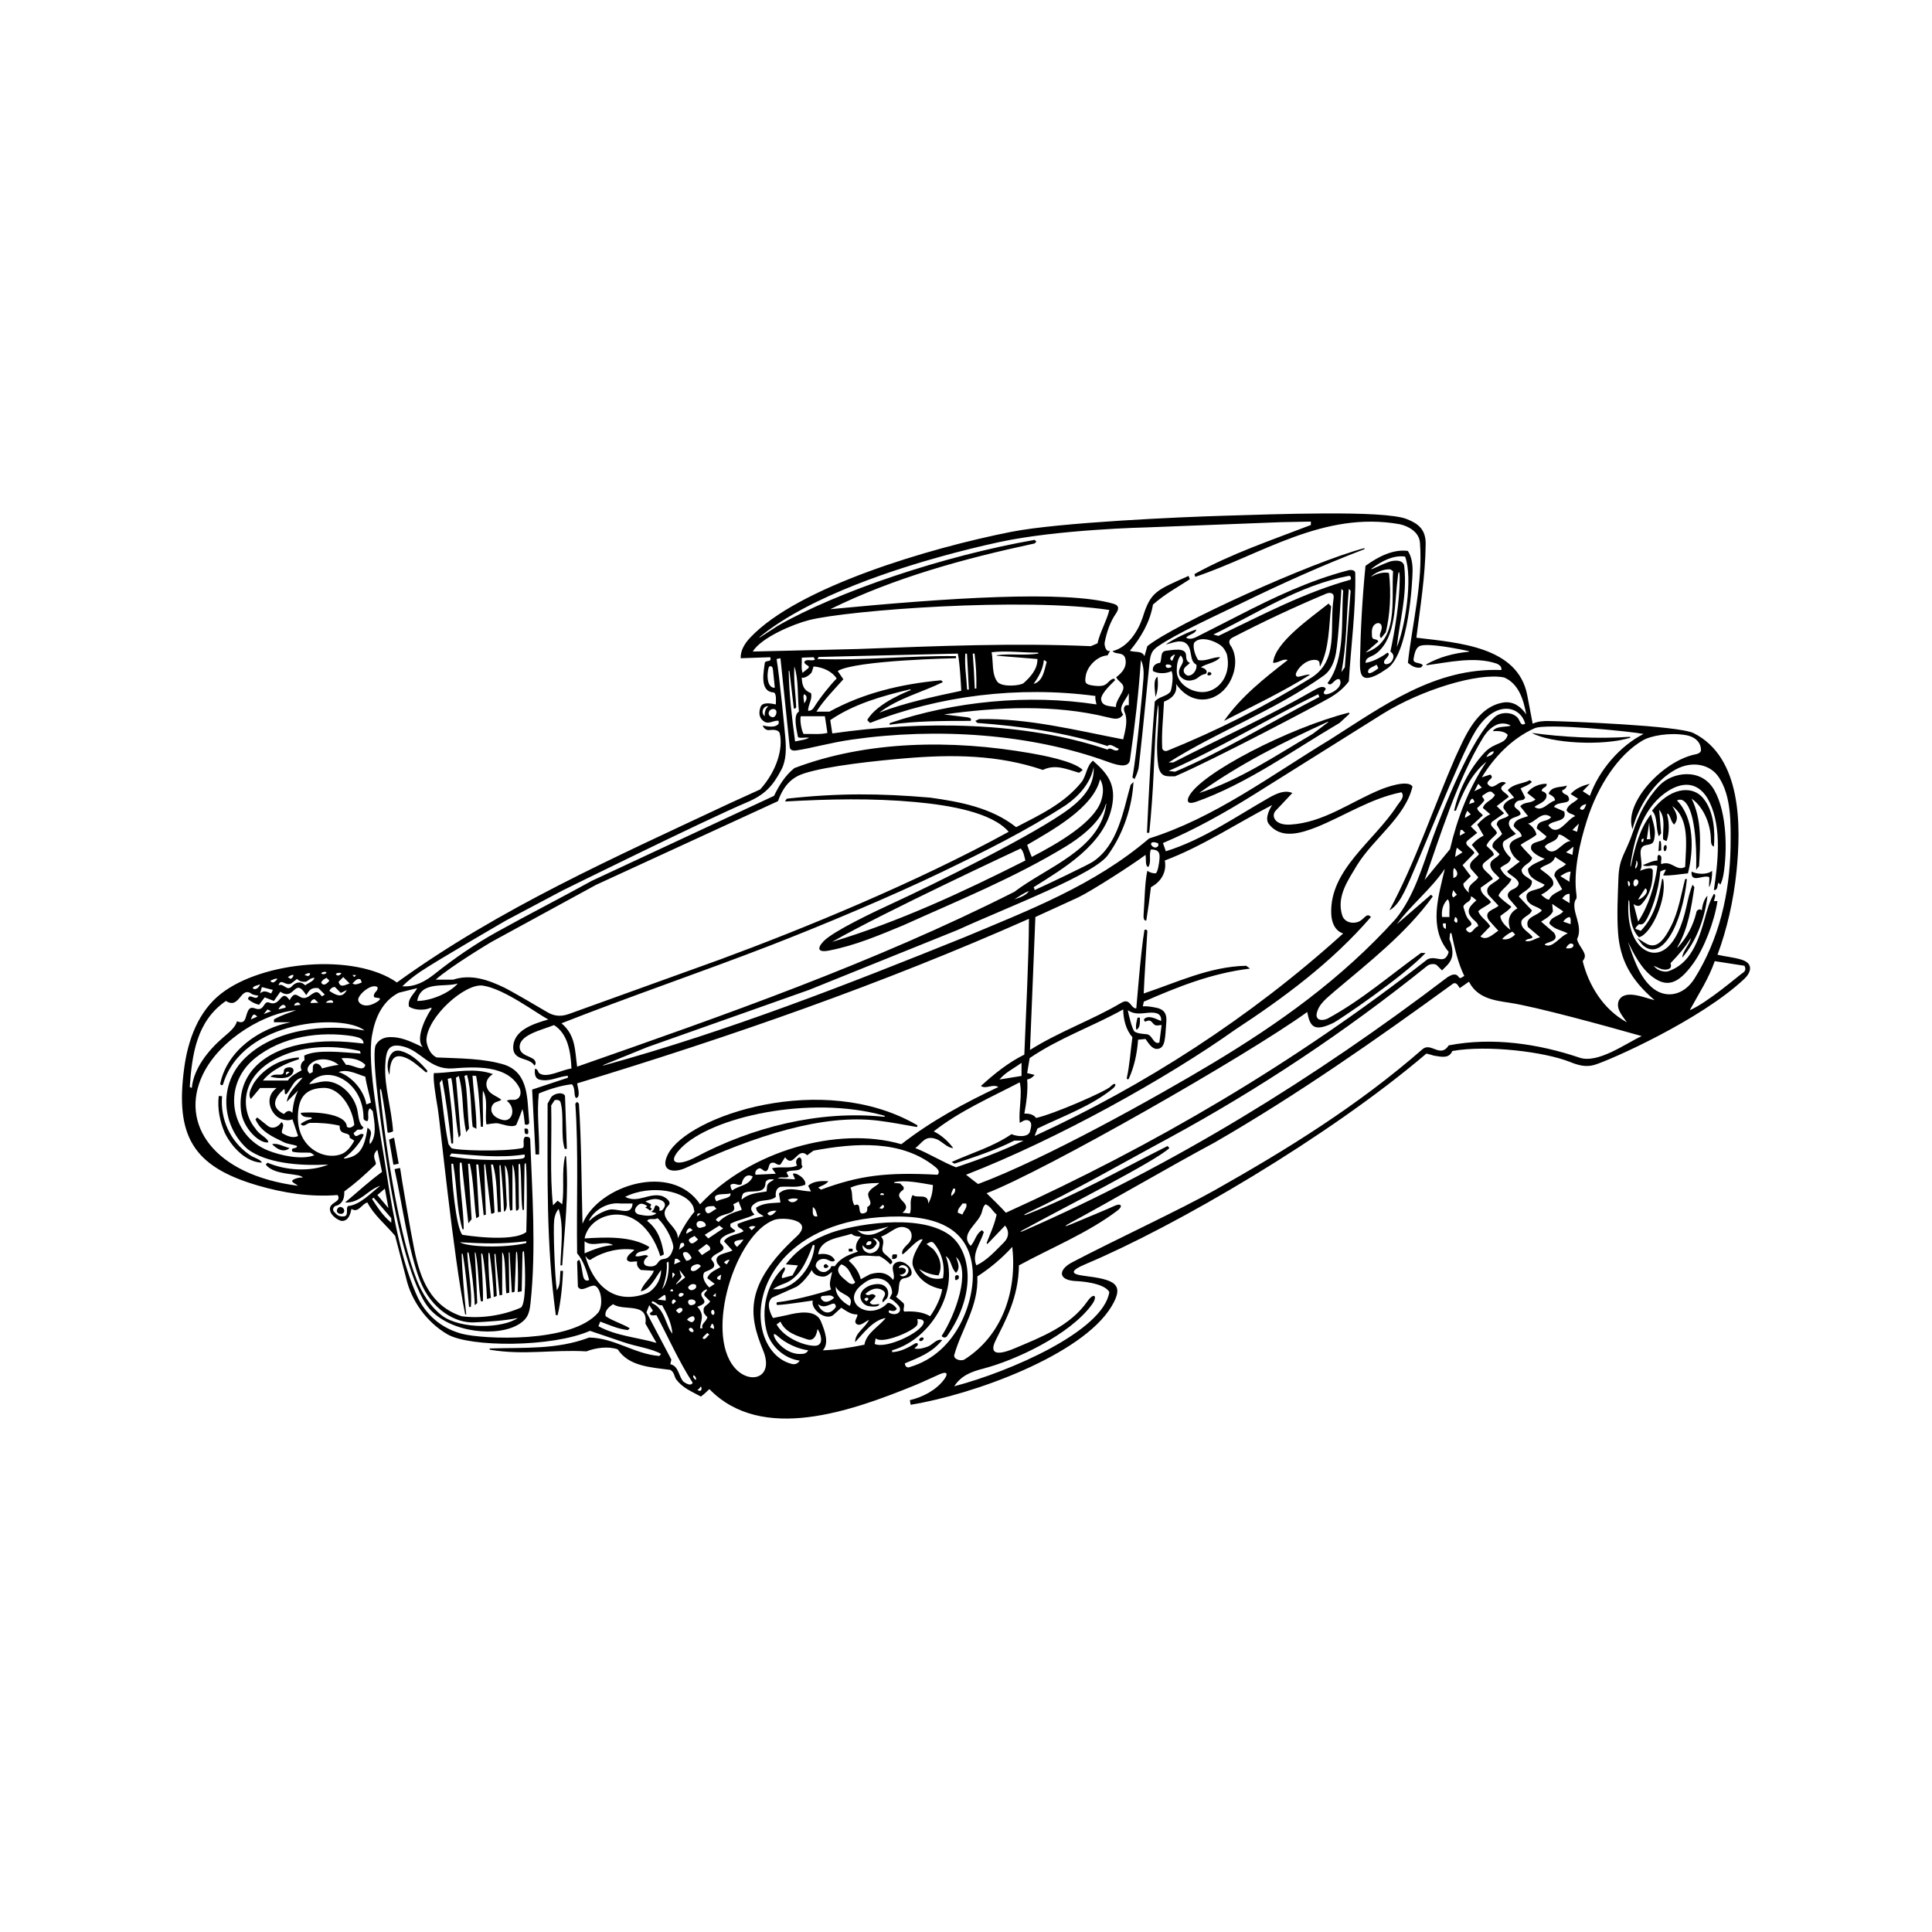 <?xml version="1.0" encoding="utf-8"?>
<!-- Generator: Adobe Illustrator 16.0.0, SVG Export Plug-In . SVG Version: 6.00 Build 0)  -->
<!DOCTYPE svg PUBLIC "-//W3C//DTD SVG 1.1//EN" "http://www.w3.org/Graphics/SVG/1.1/DTD/svg11.dtd">
<svg version="1.1" id="Layer_1" xmlns="http://www.w3.org/2000/svg" xmlns:xlink="http://www.w3.org/1999/xlink" x="0px" y="0px"
	 width="350px" height="350px" viewBox="0 0 350 350" enable-background="new 0 0 350 350" xml:space="preserve">
<g>
	<path d="M315.5,173.855c-1.422-0.443-2.964-0.56-4.36-0.895c1.718-4.604,2.906-9.804,3.438-15.037
		c0.854-8.331,0.941-20.74-7.756-25.104c-2.732-1.375-22.836-2.153-26.329-2.2c-1.029-0.021-2.012,0.1-2.836,0.486l-0.982-5.164
		c-1.685-8.791-12.367-9.486-20.087-10.417c0.699-5.556,1.615-11.076,1.688-16.946c0.036-2.66-1.354-3.742-3.466-4.558
		c-4.228-1.642-24.13-0.847-33.003-0.59c-7.813,0.224-29.885,1.197-38.658,2.927c-14.757,2.917-38.617,9.973-47.247,19.162
		c-1.04,1.103-1.765,2.342-1.722,3.726l5.349-0.182c0.374,1.013-0.82,0.449-0.98,1.019c-0.161,1.458-1.021,5.117,1.49,5.352
		c0.671-0.01,0.521,1.401,0.512,2.18c-0.697-0.136-2.252-0.502-2.717,0.334c-0.375,0.931-0.491,2.133,0.715,2.833
		c0.798,0.449,1.722-0.372,2.514-0.188v0.512c-0.652,0.883-2.375,0.418-2.885,0.324c0.11,0.454,0.65,0.931,1.21,0.836
		c1.019-0.131,1.74,0.032,1.88,0.633c0.616,2.707-0.539,6.769-3.553,10.113l-5.582,2.546c-20.559,9.674-41.579,18.942-60.229,32.427
		c-7.611-5.368-24.299-3.899-31.877,2.044c-4.055,3.182-5.952,8.242-6.654,13.427c-1.667,12.305,1.546,17.872,13.331,21.31
		c4.642,1.355,9.528,2.124,14.458,1.726c0.882,1.442-1.954,1.213-1.302,3.025c0.361,0.993,1.733,1.699,2.14,1.674
		c1.163-0.047,1.487-1.303,1.674-2.185c1.255,0.837,1.861-0.931,2.883-1.161c1.117,2.227,3.396,4.087,5.024,6.042l1.999,7.673
		c0.922,4.078,3.733,7.998,7.489,10.172c4.049,2.352,18.908,2.394,25.811-0.637l6.046,2.048c2.351,0.82,5.076,1.124,6.836,2.138
		l-0.326,0.37c-4.558-0.37-8.045-3.25-12.697-3.343c-5.852,2.221-11.795,1.786-17.954,1.979c-0.154,0.005-0.122,0.216,0.048,0.246
		c6.143,1.014,11.284-0.077,17.396,0.282c1.674-0.647,3.906-0.972,5.673-0.37c2,3.066,5.907,3.255,9.533,3.722
		c0.698,0.417,0.698,1.112,1.024,1.672c1.209,1.625,2.744,2.189,4.51,3.162c0.52-0.355,1.124-0.962,1.537-1.349
		c9.539,9.796,25.713,3.993,37.27-0.707c1.092-0.438,4.101-1.843,4.532-2.021c1.317-0.546,1.508-0.038,0.664,1.064
		c-1.442,1.892-3.866,3.137-6.146,3.666c0.057,0.249,0.096,0.602,0.144,0.835c11.459-1.866,31.052-9.001,36.368-17.781
		c2.52-4.155,0.504-4.894-4.921-5.577c-2.429-0.303-2.725-0.873,0.335-2.163c16.168-6.807,43.852-22.926,61.651-38.099
		c0.544,0.108,0.95,0.256,1.348,0.371c1.564,0.27,2.77,0.511,3.35-0.837c6.399-1.139,16.707,0.162,21.242,1.954
		c1.417,0.565,2.858,1.052,4.521,0.555c2.887-0.877,19.177-8.091,27.139-15.581C317.155,176.243,317.778,174.561,315.5,173.855z
		 M277.981,131.941c2.105-0.993,17.524,0.57,19.762,1.021c-4.228,2.143-8.045,6.517-9.717,11.21l-1.303-0.836l1.303-1.348
		c-1.111,0.276-2.514,0.742-3.491,1.861l1.349,0.836c-0.697,0.789-1.647,0.852-2.111,2.06c0.464,0.836,0.997,0.543,1.598,1.103
		c-1.529,0.512-3.156,4.046-4.877,1.673c0.743-1.02,3.488-0.513,2.882-2.509l-1.861-0.836c0.653-1.208,3.58-0.236,2.515-2.002
		c-0.324-0.324-1.073-0.324-1.026-1.019c0.373-0.047,0.792-0.47,0.839-0.841c-1.025,0.372-2.786,0.037-3.299,1.479
		c0.47,0.282,1.161,0.57,1.161,1.223c-1.257,0.324-2.327,2.179-3.722,1.161c0.647-0.56,2.278-0.885,2.185-2.19
		c-0.079-0.34-0.513-0.601-0.837-0.648c-0.142-0.747,1.024-0.606,0.837-1.348c-1.209-0.047-2.84,0.601-3.491,1.673l1.49,1.165
		c-0.974,0.837-1.909,0.309-2.768,1.239l1.418,1.782c-1.019,0.371-2.509,0.59-2.603,1.798c0.418,0.7,1.395,0.993,1.441,1.876
		c-0.794,0.418-2.138,0.694-2.19,1.861c0.188,1.066,0.843,2.09,1.866,2.696l-2.189,1.678c-0.695,0.543,4.25,2.008,0.653,3.487
		c-0.7,0.465-0.794,0.946-0.467,1.495l1.564,1.819c-2.498,1.363-1.24,3.894-1.24,3.894c-0.741-0.512-1.766-1.442-1.859-2.509
		c0.7-0.565,1.441-0.936,2.002-1.678c-0.79-0.653-1.625-1.161-2.325-2.002c0.417-1.16,2.048-1.949,2.325-3.021
		c-0.837-0.329-1.672-1.161-2.002-2.002c0.7-0.696,1.84-0.752,1.888-1.866c-0.639-0.48-2.008-2.258-1.182-3.026
		c0.131-0.126,2.133-1.29,2.133-1.29c-0.623-0.576-1.627-1.438-1.167-2.374c0.346-0.653,1.443-0.601,2.002-1.161
		c0-0.977-1.577-1.024-0.976-2.002c0.632-0.919,1.399-0.183,1.812-1.024l-0.836-1.673c0.701-0.371,1.442-0.56,2.05-1.161
		l-0.373-0.329c-1.253,0.7-2.93,0.559-4.002,1.819l1.166,1.343c-0.738,0.313-1.962,0.884-1.966,1.792
		c-0.005,0.184,0.986,1.417,0.986,1.417c-0.694,0.747-2.042,0.423-2.185,1.678l0.979,1.673c-0.514,0.836-2.097,1.442-1.68,2.508
		l1.208,1.165c-0.365,0.742-1.719,0.931-1.674,2.003c0.144,1.071,0.889,1.484,1.674,2.326c-0.738,0.971-2.88,1.296-2.045,3.021
		l1.863,1.997c-0.696,0.747-2.816,0.904-1.746,2.629l1.715,1.913c-0.791,0.465-1.967,1.74-2.99,1.182l-0.267-0.147l1.796-1.856
		c-0.692-1.113-1.717-1.578-2.183-2.696c0.694-0.742,1.63-0.931,2.326-1.672c-0.515-0.79-1.956-1.423-1.86-2.63l2.183-1.557
		c-0.322-0.936-2.607-1.908-1.614-2.917c0.141-0.141,1.804-1.453,1.804-1.453c-0.094-0.7-0.882-1.119-1.348-1.679
		c0.37-0.978,1.295-1.468,1.896-2.257c-0.135-0.842-1.575-1.276-0.878-2.065l2.189-1.537l-1.35-1.301l2.185-1.672
		c-0.187-0.653-2.084-1.219-1.06-2.06l0.554-0.454c-1.254-0.878-2.236,1.725-3.351,0.141c-0.096-0.79,1.395-0.93,0.506-1.673
		l-1.529,0.507C270.726,137.058,274.029,133.708,277.981,131.941z M287.373,145.662c-0.184,0.465-0.458,1.489-1.16,0.836
		C286.35,145.985,286.915,145.75,287.373,145.662z M281.514,168.963l-2.326-2.002c0.748-0.512,1.72-0.972,2.138-1.86l-0.135-1.349
		l2.003,1.349c-0.608,0.888-2.329,0.931-2.517,2.185c0.884,1.118,2.231,1.212,3.352,1.818c-1.396,0.418-2.75,2.833-4.191,2.043
		C279.977,170.589,282.722,170.682,281.514,168.963z M276.815,167.939l2.189,1.861c-0.889,0.183-1.813,0.977-2.703,0.646
		c0.467-0.512,0.985-0.229,1.355-0.646c-0.655-1.026-2.374-1.537-2.003-3.026c0.513-0.832,1.633-1.021,1.861-1.856l-2.372-2.514
		c0.653-0.93,2.514-1.349,2.372-2.833c-0.653-0.658-1.861-0.936-1.861-2.002c0.466-1.072,1.679-1.123,1.913-2.195
		c-0.694-0.789-1.4-1.39-2.102-2.315c0.932-0.7,2.003-1.072,2.886-1.861c-0.187-0.836-0.788-1.578-1.536-2.002
		c1.35-0.188,2.514-2.461,4.186-1.161c-0.694,0.973-2.462,0.366-2.603,2.039l1.768,1.448c-0.513,1.244-3.079,0.668-2.793,2.242
		c0.126,0.685,1.602,1.516,2.464,1.803c-0.88,0.56-2.18,0.836-3.021,1.813c-0.047,1.679,1.86,2.279,3.021,2.886
		c-0.736,1.301-4.04,0.56-3.162,2.838c0.651,1.113,1.817,1.021,2.654,1.814C278.539,165.942,276.12,166.078,276.815,167.939z
		 M284.535,167.426l-1.342-0.465c0.229-0.323,0.647-0.789,1.158-0.835C284.676,166.449,284.488,167.008,284.535,167.426z
		 M283.002,162.779c0.241-0.365,0.792-0.935,1.35-0.841v1.673L283.002,162.779z M284.352,159.753l-1.677-1.024
		c0.464-0.325,1.166-0.79,1.86-0.836C284.456,158.451,284.278,159.309,284.352,159.753z M281.577,158.629l1.425,2.473
		c-0.651,0.464-2.001,0.884-2.325,1.814c-0.282,0.323-1.489-0.837-1.489-0.837c0.789-0.371,1.489-0.93,2.138-1.678
		c0.466-1.342-1.441-2.185-2.32-3.021c0.697-0.788,2.32-0.741,2.698-2.137l2.001,1.301
		C282.908,157.379,281.717,157.328,281.577,158.629z M279.837,153.382c0.609-0.931,2.283-0.789,2.514-2.185
		c0.604-0.094,1.49,0.789,2.185,1.161C282.861,152.451,281.514,155.801,279.837,153.382z M285.047,171.147
		c0.047,0.696-0.788,0.696-1.343,0.649C283.798,171.471,284.445,170.494,285.047,171.147z M284.859,154.872l-1.155-0.465
		l1.343-1.025L284.859,154.872z M284.859,150.361l1.166-1.166l-0.324,1.49L284.859,150.361z M274.49,169.288
		c-0.555,0.558-1.35,1.071-2.368,0.836c0.417-0.513,1.205-1.066,1.86-1.35L274.49,169.288z M266.287,166.83
		c-0.741-0.653-0.914-1.729-1.191-2.566c0.23-0.883,1.537-0.836,1.35-1.861c0.418,0.047,0.679,0.465,1.022,0.7
		c-1.069,0.931-2.048,1.856-0.835,3.163c0.371,0.507,1.114,0.836,1.161,1.53c-0.931,0.236-1.208,1.957-2.185,0.654
		C265.42,167.796,267.22,167.944,266.287,166.83z M177.894,222.867c-1.114,0.647-1.206,1.95-2.046,2.832
		c-2.138-2.185,1.537-4.046,2.046-6.184c0.141-0.464,0.188-0.976,0.653-1.346c0.927,0.37,1.208,1.205,1.999,1.858
		c-0.37,1.809-1.162,3.486-1.813,5.16l0.137,0.187l3.211-3.351c0.744,0.933,0.741,2.08-0.186,3.023
		c-1.58,1.582-3.115,3.301-5.02,4.189c-0.887-2.142,0.785-4.049,1.348-6.047L177.894,222.867z M182.22,219.699
		c-0.637-0.769-3.487-3.532-3.487-3.532c10.521-4.048,47.063-24.886,58.088-32.834c0.497,2.738,1.285,3.631,4.772,1.954
		c0.771-0.367,12.439-8.187,16.668-12.649h-0.838c-5.718,4.134-10.836,8.604-16.928,11.9c-0.724,0.331-1.999,0.472-1.999-0.694
		c0.277-1.954,1.905-3.021,3.349-4.328c5.996-5.064,12.929-10.458,17.716-17.112l-0.324-0.324l-6.184,5.347
		c2.415-3.35,6.326-6.46,8.692-10.046c-1.159,5.024-3.02,10.701,0.702,15.069c-0.749,2.509-2.186,0.512-3.864,1.349
		C234.448,192.677,208.962,207.563,182.22,219.699z M273.141,133.107c-0.465,1.829-2.336,1.275-4.183,3.204
		c-2.836,3.068-4.697,6.842-5.534,10.559h0.322c1.256-3.256,2.746-6.649,5.538-8.88c-3.209,4.786-5.301,10.265-6.604,15.847
		l-4.604,5.592c2.739-7.689,5.78-17.844,10.526-25.685c0.601-0.988,1.337-1.886,2.539-2.456c0.749-0.341,1.814-0.278,2.509,0.141
		c-0.275,0.329-2.671,0-3.209,1.024C271.285,132.406,272.492,132.406,273.141,133.107z M270.632,136.128
		c-0.141,0.742-1.016,0.851-1.348,1.025C269.513,136.545,270.124,136.07,270.632,136.128z M268.447,142.683l-1.354,0.652l0.7-1.348
		L268.447,142.683z M263.424,157.239c0.697,0.564,0.884,1.537-0.142,1.819C263.329,158.451,263.142,157.756,263.424,157.239z
		 M263.282,161.243c0.205,0.339,0.417,0.601,0.655,0.836l-0.655,0.512C262.911,162.215,263.084,161.86,263.282,161.243z
		 M263.605,166.125c0.702,0.188,0.467,1.719-0.182,0.648L263.605,166.125z M263.605,155.243c0.094-0.606,0.141-1.213,0.332-1.678
		l1.019,0.842L263.605,155.243z M264.448,151.385c0.025-0.328,0.047-0.653,0.137-1.024c0.417-0.141,0.558,0.324,0.835,0.512
		L264.448,151.385z M265.791,146.87l0.654,0.652l-1.025,0.654C265.326,147.664,265.655,147.334,265.791,146.87z M266.122,145.662
		c0.187-0.325,0.187-0.884,0.647-0.978c0.188,0.188,0.354,0.45,0.324,0.653L266.122,145.662z M262.584,166.125h-1.345
		c-0.142-1.254,0.182-2.373,1.019-3.209C262.817,163.428,262.494,165.006,262.584,166.125z M261.934,167.286v0.977
		c-0.417-0.047-0.606-0.554-0.513-0.977H261.934z M185.204,222.889c7.216-3.988,24.176-12.523,26.643-14.908l-0.327-0.371
		c-8.082,4.057-16.668,8.934-25.465,12.378c-0.606,0.245-0.694,0.115-0.131-0.158c8.818-4.129,17.226-9.03,25.923-13.71
		c16.325-8.879,31.811-19.16,46.736-31.161c0.466-0.334,1.224-0.434,1.679-0.136l0.978,0.977c1.087-1.176,2.755-2.033,1.345-5.676
		l0.104-0.999c0,0,0.212-0.261,0.28,0.042c0.576,2.636,1.145,5.275,2.311,7.658c-0.323,0.042-0.694,0.648-1.019,0.183
		c-0.515-0.836-1.396-0.371-2.003,0c-24.206,18.419-49.803,34.159-76.869,45.985C184.846,223.233,184.66,223.186,185.204,222.889z
		 M266.122,161.75c-0.513-0.507-1.026-0.972-1.026-1.673l1.35-1.348l-1.489-1.997l2.138-2.185c-0.184-0.841-2.229-1.49-1.155-2.333
		l1.674-1.342l-1.167-1.166l2.186-2.001c-0.324-0.465-1.019-0.79-1.019-1.343c0.552-0.47,0.761-0.685,1.273-1.333
		c0-0.56-0.759-0.659-0.115-1.046c0.514-0.277,1.197-0.988,1.703-0.292l0.347,0.292c-0.466,1.071-1.783,1.17-2.189,2.378l1.346,1.16
		c-0.882,0.372-1.717,1.161-2.364,1.862l1.158,2.001c-0.788,0.371-1.49,0.925-2.138,1.673l1.301,1.672
		c-0.56,0.837-2.089,1.396-1.488,2.65l1.349,1.533C267.421,159.801,265.708,160.166,266.122,161.75z M276.491,129.427
		c-0.931-1.396-2.278-2.368-3.999-2.185c-5.071,0.742-7.188,6.46-8.887,10.046c-3.998,9.209-7.207,18.932-11.9,27.628
		c1.207-0.653,2.044-2.049,2.697-3.351c2.073-4.051,9.945-24.404,12.931-29.175c3.532-5.646,8.075-4.574,8.969-1.286
		c-1.019,0.56-0.804-0.784-1.671-1.353c-1.073-0.832-2.765-0.696-3.676,0c-4.365,3.58-9.768,17.52-11.424,22.087
		c-1.821,5.039-3.311,10.476-6.665,14.609c-9.873,10.951-21.317,19.037-33.171,26.16c-10.309,6.193-30.438,17.405-42.498,21.887
		c-0.743-0.513-1.366-1.062-2.184-1.68c16.482-6.419,36.308-17.441,48.74-26.274c8.786-5.766,17.44-12.136,24.603-20.416
		c-0.791-0.884-1.168,0.377-2.187,0.835c-1.117,0.465-2.512,0.147-2.978-1.019c-1.163-3.491,1.025-6.466,2.652-9.209
		c3.023-4.888,8.699-8.65,10.044-14.233c-0.79-1.349-4.91,0.184-5.667,0.491c-5.487,2.222-10.377,6.027-16.456,6.393
		c-2.868,0.177-3.521-1.61-2.663-2.514l3.021-3.209c-1.35-0.601-2.829,0.078-4.187,0.836c-6.137,3.491-11.998,7.631-18.739,9.722
		c-0.187-0.512-0.327-1.025-0.517-1.49c5.722-2.414,11.118-5.441,16.42-8.745l23.44-14.693c6.966-4.327,17.247-7.501,21.951-6.56
		C275.144,123.851,276.027,126.824,276.491,129.427z M165.803,207.98c1.257-0.835,1.754-2.52,4.047-1.53
		c0.977,0.506,1.862,1.53,2.835,1.53c-0.928-1.253-2.185-2.372-3.533-3.02c4.743-3.722,10.322-6.143,15.581-8.887
		c0.513,2.097-0.232,5.024,0,7.35c0.466-0.23,0.882-0.655,1.533-0.465c0.886,0.371,0.466,1.394,0.327,2.002
		c-0.263,1.054-2.14,1.023-3.347,0.507c-3.444,2.325-7.125,3.365-10.847,5.039l0.507,0.303c3.814-1.26,7.22-2.365,10.85-4.177h1.674
		c-3.813,1.86-8.095,3.444-12.233,4.839C170.686,210.489,168.315,208.959,165.803,207.98z M172.361,216.68
		c-0.139-0.56,0.186-0.886,0.324-1.35h0.328C173.152,215.937,172.779,216.307,172.361,216.68z M164.824,219.842l-1.346-0.143
		c2.325-1.855-2.373-2.465,0.188-4.186c0.232-0.602-0.298-0.706-0.575-1.119l-1.101-0.091v-0.135
		c1.953-0.47,4.744,0.135,7.022,0.513c-0.047,1.065-0.186,2.139-0.836,3.346c-0.016-1.995-1.955-0.837-2.838-1.537
		C164.639,217.655,165.247,218.771,164.824,219.842z M148.736,215.514l-0.513-0.371c0.65-0.372,1.348-0.508,1.858-1.16
		c-1.113-0.049-2.697-0.096-3.672,0.836l0.51,1.022c-2.091-0.047-4.271-1.076-5.806,0.367l0.273,1.636
		c-1.673,0.135-3.063,0.053-4.412,0.936c0.047,0.978,0.831,1.107,1.387,1.575c-1.485,0.229-3.162,0.745-4.699,1.346
		c-0.229,0.837,0.749,0.697,1.027,1.35c-1.027,0.648-2.747,0.602-3.536,1.814l1.535,1.672c-0.975,0.56-3.563,0.57-2.729,2.338
		l0.541,0.689c-0.834,0.505-2.043,0.93-2.367,1.995l1.346,1.026l-0.976,0.647c-0.664-0.576-1.495-1.907-0.891-2.746
		c0.838-0.464,2.381-0.693,1.54-1.947l-0.325-0.466c0.512-1.213,3.047-1.317,2.003-2.515l-0.331-0.37
		c-0.416-1.163,2.106-1.855,2.316-1.93c0.229-0.079,0.436-0.173,0.339-0.392c-0.325-0.141-0.56-0.424-0.842-0.659V221.7
		c1.396-0.745,2.979-0.929,4.375-1.672c-0.93-0.93-0.738-1.553,0.285-2.153c0.975-0.605,2.645-0.22,3.575-1.055
		c-0.094-0.749,0.048-1.584,0.837-1.814c1.813-0.141,2.843,0.241,4.471-0.367c0.372-1.065-1.85-2.424-2.221-1.963l0.399,0.977
		l-3.16-0.184c0.604-0.37,1.44,0.047,2-0.323l-0.4-0.749c0.695-0.651,2.399,0.049,2.911-1.065c-0.42-0.47,0.14-1.301-0.511-1.677
		c-0.651,0.14-0.839,0.977-0.466,1.489c-1.301,0.653-3.115,0.094-4.558,0.512l0.697,0.977l-3.673,0.184
		c-0.187-0.56,0.185-1.019,0.649-1.16c0.606-0.094,0.931,0.931,1.49,0.324c0.371-0.465,0.186-1.397,1.021-1.349
		c0.512-0.049,0.745,0.56,1.349,0.33l0.839-1.307c1.58,2.143,2.231-2.045,3.998-0.371l1.161-0.839
		c7.534-1.393,15.999-2.042,22.138,3.027c0.355,0.293,0.838,0.831,0.327,1.344C160.585,212.319,155.656,212.951,148.736,215.514z
		 M157.106,218.676c0,0.376,0.094,0.793-0.324,1.023c-1.863,0.796-0.329-2.091-2.002-1.348c-0.648-1.117-0.186-1.996-0.695-3.209
		c1.688-0.727,3.348-0.79,5.206-0.839c-0.416,0.515-1.625,0.933-1.997,1.863C157.106,217.19,158.408,217.979,157.106,218.676z
		 M159.803,218.352c0.104-0.126,0.311-0.053,0.327,0.141c0.091,0.278-0.189,0.37-0.327,0.513l-0.512-0.143L159.803,218.352z
		 M159.618,216.167c0.186,0,0.418-0.047,0.513,0.188v0.135h-0.654C159.432,216.355,159.524,216.261,159.618,216.167z
		 M147.246,218.676c0.56,0.282,0.653,1.07,0.839,1.679C146.966,220.583,147.292,219.329,147.246,218.676z M144.549,217.19
		c-0.278,0.606-1.35,0.931-1.811,0.136C143.433,217.051,143.89,217.064,144.549,217.19z M140.689,219.329
		c-0.419,0.417-1.117,1.35-1.673,0.513C139.343,219.422,140.038,219.282,140.689,219.329z M136.877,222.208l-0.699,0.659
		l-0.512-0.512C135.992,222.114,136.363,222.024,136.877,222.208z M134.69,224.54c-0.278,0.508-0.747,0.931-1.163,1.349
		C132.081,224.587,134.2,224.687,134.69,224.54z M132.176,228.213l-0.508,0.837l-0.513-0.327
		C131.435,228.396,131.761,228.213,132.176,228.213z M127.481,237.424c-0.094,0.324,0.232,0.83,0.653,1.161
		c-0.047,0.788-1.257,1.254-0.842,2.048h-0.461c0.047-1.354,0.959-2.32-0.505-3.909c3.277-1.051-1.058-1.896,1.667-3.163
		c0.371,0.276-0.701,0.607-0.325,1.209l0.976,0.976C128.411,236.354,127.292,236.582,127.481,237.424z M124.459,239.096
		c0.28-0.418,0.659-0.558,1.02-0.651c0.193-0.032,0.467,0.37,0.327,0.651C125.434,239.886,124.925,239.373,124.459,239.096z
		 M125.62,240.956v0.324c-0.372,0.137-0.789-0.141-0.837-0.511C125.11,240.303,125.421,240.633,125.62,240.956z M126.831,221.189
		c0.417,0,0.744,0.188,0.974,0.511c0.235,0.555-0.316,0.54-0.647,0.655C126.18,222.82,125.714,221.283,126.831,221.189z
		 M126.459,219.842h0.509l-0.648,0.513C126.32,220.164,126.273,219.934,126.459,219.842z M128.318,224.352l-0.65-0.653l2.65-1.674
		c0.23,0.184,0.451,0.367,0.696,0.513L128.318,224.352z M128.644,226.401l-1.486,0.972l-0.698-0.837l1.534-1.161
		C128.322,225.595,128.782,225.889,128.644,226.401z M130.178,221.377l-0.51-0.371c0.834-1.443,4.185-0.747,3.165-2.836l1.021-0.515
		c0.02,0.446,0.417,0.972,0.512,1.533C132.832,219.658,131.343,220.164,130.178,221.377z M134.69,216.167
		c1.302-0.79,3.997,0.466,3.997-1.998c0.33-0.653,0.98-0.517,1.537-0.517c-0.51,0.465-0.977,0.443-1.254,1.145l-0.094,1.044
		c-1.581,0.279-3.257,0.326-4.511,1.485C134.318,217.097,134.412,216.49,134.69,216.167z M132.69,215.654
		c-0.234-0.141-0.325-0.602-0.375-0.973c0.763-0.611,1.417,0.319,2.049-0.187c0.14-0.979,0.882-2.003,1.998-1.35
		C135.666,214.865,133.711,214.771,132.69,215.654z M129.806,217.655c-1.253-1.766,1.862-1.118,2.509-1.488
		C132.597,217.144,130.734,217.051,129.806,217.655z M129.806,219.005c-0.652,0.141-1.581,1.49-2.002,0.324
		c-0.316-0.926,1.02-0.8,1.537-0.837L129.806,219.005z M126.459,224.54c-0.332,0.245-1.21,1.349-1.676,0.182
		c0-0.417,0.696-0.558,1.022-0.836L126.459,224.54z M124.318,223.515c0-0.418,0.141-0.741,0.465-0.978
		c0.327-0.14,0.465,0.143,0.696,0.33L124.318,223.515z M122.784,224.352c0.186-2.28-4-3.626-1.674-6
		c0.625-0.606-0.461-1.413-1.163-1.672c-2.326-0.702-4.372,1.395-6.698,0.141c4.652-2.325,11.191-1.142,12.371,1.855l0.186,0.84
		C124.551,221.006,123.575,222.68,122.784,224.352z M121.809,231.559v-0.977c0.23-0.089,0.324,0.188,0.464,0.329L121.809,231.559z
		 M121.947,233.933h-0.513c-0.052-0.085,0.074-0.269,0.188-0.372C121.962,233.493,121.947,233.933,121.947,233.933z M122.132,229.05
		l0.141-0.977c0.465-0.189,0.742,0.229,1.023,0.466L122.132,229.05z M122.97,226.401c0.28-0.373,0.045-1.443,0.836-1.213
		c0.186,0.094,0.141,0.37,0.141,0.511L122.97,226.401z M119.035,218.403c-0.641-0.246-0.227,0.758-1.088,1.112l0.963,0.273
		c-0.7,0.653-2.033,0.47-3.148,0.239c-1.194-0.361-0.706-1.391,0.022-1.85c0.588-0.371,1.465,0.313,1.465,0.313
		c-0.13,0.088-0.24,0.199-0.334,0.287c0.327,0.143,0.615,0.319,0.847,0.55l0.326-0.324l-0.326-0.329
		c0.139-0.2,0.186-0.324,0.186-0.506l-1.022-0.515c0.612-0.26,1.316-0.495,1.984-0.429c0.71,0.068,1.519,0.397,1.546,0.999
		c0.022,0.513-0.478,1.07-0.694,1.104c-0.141,0-0.326,0-0.326,0C119.589,218.753,119.388,218.58,119.035,218.403z M114.599,218.027
		c-0.152,2.174-2.146,1.082-3.789,1.065c-0.913-0.009-3.013,1.035-3.92,1.977c-0.146,0.152-0.216,0.099-0.13-0.074
		c0.832-1.677,3.208-3.265,5.653-2.968H114.599z M110.96,220.077c4.584-0.529,7.504,3.704,8.66,7.483
		c0.248-0.1,0.465-0.188,0.652-0.324c-0.373-2.278-0.977-4.463-3.023-6.047c0.28-0.655,1.349-0.09,1.86-0.511
		c1.722,1.529,3.081,4.693,2.838,5.533c-0.28,0.884-0.605,1.719-1.675,1.861c-0.694,0.073-0.916,0.428-1.143,0.758
		c-0.377,0.539-0.993,0.701-1.803,0.543c-0.93-0.182-0.909-1.104,0.109-1.813c-0.604-0.512-1.442,0.235-2.325,0
		c0.373-1.302,2.186-0.512,2.511-1.672c-3.302-2.003-7.906-1.768-11.72-1.537C106.426,221.848,108.656,220.344,110.96,220.077z
		 M119.948,233.561c0.604-1.488,0.976-3.445,0.835-4.838c0.12-0.021,0.234-0.096,0.328-0.184
		C121.256,230.112,120.97,232.396,119.948,233.561z M120.599,235.604l-1.49-0.182c0.784-0.42,0.838-0.7,1.35-0.837
		C120.645,234.816,120.599,235.233,120.599,235.604z M111.065,225.559c-1.862,0.141-3.536,0.796-5.163,1.49v-2.185
		C107.39,226.077,109.389,224.587,111.065,225.559z M107.303,227.988c2.278-1.343,4.971-1.96,7.621-1.587
		c-0.324,0.459-1.441,0.972-1.349,1.812c0.42,0.65,1.21,0.23,1.862,0.326c-0.185,0.698,0.186,1.159,0.651,1.529l2.371,0.143
		c-0.511,1.348-1.999,2.325-2.371,3.722c1.721-0.324,2.65-2.511,3.674-3.864c0.045,1.768-1.181,3.571-2.512,4.193
		c-6.463,2.468-9.974-2.174-11.208-6.701C106.367,227.796,106.652,228.644,107.303,227.988z M118.087,235.745
		c0.743,0,1.1,0.899,1.861,0.696c0.884,1.632,1.72,3.255,1.861,5.163c-1.209-1.348-1.35-4.604-3.722-5.534V235.745z
		 M122.458,235.745l-0.511,0.515C121.388,236.07,121.947,234.816,122.458,235.745z M123.621,237.095
		c0.14,0.417-0.371,0.741-0.65,0.837l-0.512-0.508C122.738,237.048,123.25,236.724,123.621,237.095z M122.97,234.77
		c-0.101-0.22,0.102-0.659,0.65-0.508c0.16,0.011,0.335,0.162,0.186,0.324C123.621,234.863,123.156,235.094,122.97,234.77z
		 M122.458,232.725c0.047-0.417,0.892-0.95,1.024-1.489c-0.232-0.324-0.278-0.742-0.372-1.167l1.02,1.354L122.458,232.725z
		 M124.459,226.86c0.465,0.282,0.606,0.601,0.836,1.023c-0.232,0.329-0.556,0.513-0.977,0.513
		C123.979,227.843,123.123,226.603,124.459,226.86z M125.295,236.441c-0.652,0.141-0.977-1.019-0.141-1.019
		c0.325-0.049,0.604,0.045,0.839,0.322C126.131,236.211,125.646,236.395,125.295,236.441z M124.643,233.232
		c0.169-0.346,0.7-0.826,1.351-0.508c0.186,0.094,0.149,0.465,0.057,0.616C125.63,233.807,124.878,233.933,124.643,233.232z
		 M125.154,230.068c-0.091-0.694,0.567-0.914,0.977-1.019c0.374-0.093,0.701,0.074,0.837,0.324
		C126.597,229.793,125.668,230.681,125.154,230.068z M181.058,195.563c1.162-1.35,2.396-1.86,4.002-3.021v2.374L181.058,195.563z
		 M186.082,195.563c0.511-0.09,0.976-0.37,1.346-0.836l-1.346-0.326c0.146-0.896,0.297-1.859,0.45-2.718
		c5.395-3.675,11.362-5.701,16.941-8.816c0.047,1.672,0.421,3.627,1.674,5.023c-0.344,2.445-0.488,5.006-1.019,7.396
		c-0.044,0.203,0.263,0.354,0.363,0.129c0.965-2.095,1.512-4.542,1.681-7.062c0.393-0.052,0.884-0.094,1.35-0.135
		c0.555,0.79,1.112,1.745,1.998,1.809c1.704,0,1.525-2.163,1.764-4.834c0.104-1.193-0.108-2.202-1.642-2.595
		c-0.835-0.188-1.832-0.35-2.624-0.303c0.096-0.261,0.141-0.56,0.188-0.835c6.186-2.697,12.266-5.149,19.245-5.991l-0.698-0.512
		c-6.651,0.141-12.562,3.026-18.558,5.023c0.128-3.184,0.464-7.856,0.651-11.208c0.03-0.302-0.23-0.417-0.515-0.323
		c-0.696,3.998-1.424,13.899-1.484,14.234c-1.046,0.015-1.078-1.972-2.698-1.025c-5.255,3.115-11.255,5.212-16.557,8.556
		l0.976-24.09l7.721-3.534c2.494-1.187,10.092-6.095,12.233-7.72c0.137,0.743-0.101,2.09,0.51,2.185
		c0.603-0.884,0.045-2.185,0.466-3.163c1.659,0,1.629,0.863,1.537,1.908c-0.047,0.512-0.292,2.327-0.7,2.415
		c-0.56,0-1.003-0.141-1.488-0.46c-0.465,2.185-0.465,5.023-0.651,7.532c-0.025,0.607-0.177,1.517,0.464,1.485
		c0.328-1.998,0.57-3.753,0.839-6.043c3.314-1.798,2.513-4.84,2.513-4.84c6.788-2.555,13.068-6.742,19.439-10.045
		c-0.234,0.376-1.379,2.237-0.652,3.35c2.188,2.933,5.835,1.762,8.698,0.654c5.161-2.097,9.813-5.212,15.389-6.325
		c0.701,0.836-0.339,1.735-0.832,2.508c-4.137,6.355-12.144,11.489-11.892,19.407c0.103,3.272,2.172,3.664,2.172,3.664
		c-16.882,15.299-36.091,27.625-55.905,36.692l0.512-1.349c4.48-2.193,9.703-4.019,13.677-7.265c0.813-0.664,0.425-1.276-0.436-0.34
		c-0.76,0.831-10.277,4.992-13.49,5.691c-0.464-0.699-1.472-0.831-2.121-0.784C185.895,199.984,186.266,197.564,186.082,195.563z
		 M207.659,185.01c1.116-0.519,1.05,0.767,1.933,0.767l0.845-0.083l-0.405,3.173c-1.069,0.42-1.209-1.254-2.185-1.488
		c-0.914-0.111-1.71-0.122-2.297-0.487c-0.399-0.245-1.1-3.047-1.237-3.884c1.143,0.805,2.36,0.602,3.563,0.477
		c1.832-0.194,2.566,0.281,2.477,1.49c-0.842-0.331-2.135-1.13-3.02-0.436C207.119,184.769,207.371,185.223,207.659,185.01z
		 M208.498,152.87c0.137-0.465,0.837-0.276,1.209-0.141c0.184,0.047,0.137,0.329,0.137,0.464
		C209.474,153.847,208.635,153.476,208.498,152.87z M174.36,218.027h0.653c0.324,0.648-0.421,1.302-0.653,2.001l-0.836-0.329
		C173.433,218.958,174.08,218.54,174.36,218.027z M139.387,120.736c0.512-0.189,0.591,0.25,0.65,0.647l0.325,3.209
		C138.548,124.687,139.044,120.855,139.387,120.736z M136.363,118.033c1.572-2.567,7.423-4.997,10.204-5.697
		c7.17-1.809,38.853-4.177,54.398-1.835c-0.515,2.096-1.676,3.952-2.144,6.048l-1.207,0.512
		c-13.906-0.606-27.205-0.047-42.184,0.512L136.363,118.033z M198.636,127.614c-12.417-1.903-25.813-0.555-37.345,3.35
		c-0.092,0.047-0.186,0.141-0.139,0.325c4.651-0.695,10.09-0.695,14.696-0.695c0.232-0.512-0.244-0.575-0.649-0.654
		c-1.581-0.187-2.606-0.323-4.187-0.512c9.72-1.348,20.046-1.855,29.626,0.512c0.957,0.204,2.095,0.654,2.836-0.512
		c-1.116-1.253,0.606-2.739,1.023-3.857v2.185c-0.185,0-0.353-0.032-0.56,0.042c-0.511,0.324-0.325,1.029-0.09,1.495
		c0.465,1.396-0.007,3.095-0.374,4.652c-8.509-1.63-17.208-3.862-26.089-3.675l-0.697,0.325l0.371,0.371
		c8.14,0.606,16.139,1.767,23.579,4.187c0.56-0.56,1.346,0.277,2.001,0.465v0.183c-0.698,0.606-1.441-0.648-2.001,0
		c-14.964-5.101-33.72-5.258-49.858-2.932c-0.103-0.732-0.256-1.689-0.372-2.415c4.33-2.942,9.348-4.349,14.434-5.566
		c0.244-0.042,0.076,0.151,0.095,0.146c0.196-0.047-6.014,2.169-7.83,5.42l0.512,0.512c12.464-4.928,26.835-6.742,40.833-4.882
		C198.359,126.688,198.567,127.138,198.636,127.614z M143.899,120.736c0.791,2.23,0.558,5.481,0.836,8.185
		c-1.072,0.543-0.469,3.089-0.186,4.558c0.096,0.325,1.35,0.094,1.999,0.141c-0.363,0.361-1.672,0.507-2.511,0.695
		c-0.572-4.313-1.095-8.667-1.154-12.702c-0.005-0.23,0.138,0,0.138,0l0.792,6.764c0.101,0.021,0.353-0.053,0.427-0.23
		C144.141,125.628,143.759,123.479,143.899,120.736z M145.573,132.961c-0.449-0.775-0.677-2.593-0.512-3.209h4.372l0.462,3.026
		C148.594,133.107,147.016,132.918,145.573,132.961z M145.249,119.14l2.136-0.077l0.264,0.408c-0.603,0.417-1.471-0.226-1.937,0.424
		c0,0.652,1.202,0.658,0.697,1.164l-1.022,0.837C145.105,121.059,145.296,120.024,145.249,119.14z M146.919,125.569
		c-1.346-0.512-1.627-1.442-1.672-2.838c0.512,0.276,1.696-0.638,1.813-0.977l0.325-1.019c1.677,0.136,3.353,0.877,4.187,2.184
		c-1.147,1.14-3.041,3.487-4.187,5.348c-0.23,0.329-0.557,0.512-0.976,0.512C146.318,127.801,147.246,126.641,146.919,125.569z
		 M145.712,127.43c-0.107-0.643-0.285-1.5,0-1.673C146.409,126.176,146.085,126.834,145.712,127.43z M147.899,128.92
		c1.486-2.279,3.067-3.816,4.881-5.865l-1.024-1.489c3.157-1.971,21.441-2.322,21.441-2.322l-0.016-0.38
		c-8.666-0.11-16.35,0.831-25.097,0.521l0.219-0.371l25.22-0.612c0.417,2.007,0.616,6.742,0.616,6.742
		c-4.696,0.979-10.475,2.238-14.85,3.958c3.395-2.602,7.723-3.669,11.536-5.536l-0.327-0.324c-7.254,0.653-14.139,2.326-20.23,5.677
		H147.899z M174.872,118.403l0.303,0.032l0.347,6.487h-0.324C175.061,122.314,174.733,120.872,174.872,118.403z M176.22,118.403
		h0.325c0.281,2.144,0.373,4.098,0.33,6.33l-0.286,0.01C176.487,122.219,176.386,120.604,176.22,118.403z M180.624,118.796
		l7.315,0.59c0.05,1.814-1.255,3.251-2.509,4.371c-0.664,0.48-3.794,0.758-4.699-0.189c-1.117-1.389-0.765-3.689-1.089-5.414
		c2.7-0.324,5.831,0.114,8.437,0.068v0.182c-2.701,0.403-4.979-0.046-7.5,0.299C180.453,118.723,180.624,118.796,180.624,118.796z
		 M187.241,123.896c0.932-1.301,1.724-2.696,1.864-4.327c0.201,0.073,0.324,0.189,0.511,0.325
		C189.195,121.383,188.965,123.432,187.241,123.896z M138.548,129.752c-0.787-0.601-0.31-1.929,0.654-1.809
		C138.69,128.272,138.462,129.108,138.548,129.752z M139.876,129.924c-1.003-0.267-0.692-1.474,0.204-1.479
		C141.113,128.434,140.608,130.123,139.876,129.924z M76.096,176.071c2.97-2.023,15.616-9.341,15.616-9.341l10.152-5.388
		c0,0,25.808-12.758,33.452-15.994c3.22-1.364,4.676-2.943,6.219-5.875c0.915-1.73,0.91-3.816,0.729-5.875
		c-0.127-1.499-1.015-10.771-1.575-14.212c0.199-0.041,0.465-0.093,0.697-0.141l1.675,16.047c0.065,0.622,0.541,0.747,1.234,0.648
		c2.665-0.387,6.031-1.38,9.989-1.95c15.488-2.221,32.431-1.066,46.353,4c1.282,0.453,3.656,1.338,4.045-0.189
		c0.886-6.184,1.582-12.043,2.001-18.231c0.49,1.003,0.544,2.122,0.465,3.309c-0.087,1.286-1.161,13.433-2.001,17.943l0.372,0.329
		c0.318-0.611,0.56-1.248,0.729-1.923c0.115-0.465,1.287-11.885,1.964-18.822c0.173-1.781,0.36-2.472,1.51-3.277
		c3.346-2.341,10.674-5.655,15.015-7.772c7.358-3.581,14.807-6.958,22.453-9.874v-0.188c-9.618,2.519-34.468,13.819-39.343,17.766
		l-0.515,1.813c-0.465-1.045-1.602-0.637-2.649-0.977c2.001-2.373,3.675-5.253,4.187-8.374c2.279-1.997,4.331-3.046,6.678-4.589
		l-0.227-0.601c-5.836,2.613-6.865,2.833-8.311,7.516c-0.837,2.514-2.723,5.452-5.466,6.105c0.559,0.694,1.93,0.078,2.304,1.29
		c0.384,1.542-0.519,2.573-1.648,3.456c0.442,0.811,1.307,1.088,1.321,1.84c0.018,0.936-1.479,2.441-1.349,3.539
		c-1.184-0.184-2.621-0.084-2.697-1.485c0.094-1.161,2.221-3.016,2.549-3.392l-0.226-0.283c-0.448,0.1-0.743,0.381-1.027,0.675
		c-0.556,0.574-1.049,0.805-2.577,0.627c-1.702-0.204-1.689-0.575-1.505-1.777c0.283-1.803,2.175-3.643,3.949-3.711
		c0.187-0.33,0.291-0.528,0.477-0.853c-0.743,0.371-1.108-0.987-0.988-1.521c0.378-1.855,0.95-3.631,2.024-5.195
		c0.476-0.696,0.743-1.447-0.426-1.787c-8.667-2.514-30.203-1.046-51.316,0.982c11.63-5.718,24.184-9.157,37.02-11.906l0.326-0.325
		l-0.326-0.324c-16.509,2.885-35.718,9.35-46.551,15.581l-3.177,2.065c0,0-0.284,0.109-0.081-0.053
		c9.388-7.693,25.909-12.648,32.84-14.578c3.473-0.966,6.978-1.834,10.523-2.608c10.727-2.326,26.768-2.67,26.768-2.67l24.374-0.947
		l5.353-0.104l-0.004,0.618c-7.113,2.744-14.328,5.158-21.069,8.88c0,0.188,0.079,0.366,0.14,0.512
		c12-4.045,23.208-11.996,37.019-9.535c1.553,0.33,3.534,1.396,3.675,3.352c0.56,7.16-1.443,14.927-2.185,21.764
		c0.7,0.56,1.395,1.025,2.372,0.836l0.331-0.371c-0.285-0.606-1.809-0.219-1.68-1.161c0.146-0.762,0.288-1.802,0.956-2.267
		c0.863-0.607,4.627-0.104,9.026,0.831c0.126,0.03,0.102,0.109-0.039,0.125c-2.615,0.256-5.28,0.945-7.586,2.258
		c-0.12,0.073-0.048,0.177,0.11,0.161c3.716-0.47,8.588-1.656,12.601-0.271c0.623,0.277,0.933,0.649,0.837,1.16
		c-12.047-0.465-21.438,6.513-30.974,12.56c-10.743,6.508-20.974,14.233-32.834,17.95c-9.951,8.508-21.857,13.024-33.485,17.907
		c-21.101,8.505-42.648,16.978-65.293,23.208c-0.281,0.077-0.061-0.085-0.061-0.085l7.917-3.22l29.299-10.369l26.977-10.883
		c9.254-4.234,25.117-10.177,27.3-13.721c2.743-3.856,4.278-8.65,4.51-13.067l-0.511,0.513c-1.393,4.893-2.309,10.944-6.888,13.96
		c-0.768,0.507-7.875,3.931-10.508,5.107c0-0.141-0.066-0.345-0.187-0.513c5.483-3.444,12.746-7.699,14.177-14.541
		c0.835-4.003-0.705-6.011-3.43-8.389c-1.166,0.977-1.166,2.696-2.05,3.862c-3.162,3.952-7.67,6.001-11.859,8.187
		c-4.465-3.539-10.184-4.605-15.575-5.353c-9.119-0.789-16.701-0.836-25.953,0.188c-0.144,0.141-0.253,0.346-0.326,0.513
		c7.95-0.444,15.75-0.628,23.644,0.104c6.227,0.575,13.828,1.876,16.862,5.384c-16.789,9.208-37.177,17.556-52.23,23.112
		l-27.483,9.91c-1.671,0.587-2.88,0.252-3.936-0.385c-1.434-0.858-6.516-3.822-7.696-4.392c-2.947-1.427-6.075-2.521-9.295-1.458
		h-3.164c2.714-2.441,10.104-6.837,10.104-6.837l18.952-10.339l32.955-15.163c1.121-3.163,2.819-4.406,4.725-5.022
		c4.293-1.39,13.281-2.316,18.388-2.745c8.43-0.705,16.728-0.659,24.866,2.112c2.329-1.118,4.372-0.1,6.557,0.512
		c0.218-0.137,0.47-0.309,0.654-0.512c-1.604-1.641-7.623-2.713-9.473-3.038c-14.293-2.493-29.605-2.278-42.755,2.708
		c-1.673,1.349-2.79,3.163-3.675,5.023l-33.021,15.398c-5.751,3.178-11.575,6.136-17.33,9.335c-3.805,2.123-7.502,4.646-11.079,7.49
		c-1.711,1.365-3.551,2.431-5.914,2.283C73.871,177.692,74.96,176.845,76.096,176.071z M193.831,146.424
		c-5.928,4.553-25.322,14.092-31.864,17.093c-3.546,1.625-11.042,5.184-12.772,7.003c-1.218,1.276-1.048,2.076,0.975,1.684
		c4.772-0.916,9.095-2.771,13.496-4.589c9.917-4.484,20.029-8.563,29.428-14.28c2.305-1.406,6.225-4.223,7.177-7.48
		c0.107-0.386,0.173-0.376,0.115,0.005c-1.199,8.128-10.678,11.174-16.629,15.706c-25.49,12.885-52.507,22.324-79.204,31.67
		c-0.418-3.068-0.28-5.718-2.837-7.855c12.477-4.902,25.219-9.226,37.711-14.055c9.392-3.633,22.203-9.017,31.227-13.365
		c7.639-3.685,15.247-7.444,22.451-12.116c2.416-1.673,4.51-4.088,5.021-6.878C198.307,142.212,196.313,144.518,193.831,146.424z
		 M199.289,141.15c0.706,1.235,0.617,2.592,0.196,3.904c-1.238,3.868-7.63,7.643-12.568,10.188
		c-0.277-0.606-0.587-1.459-0.835-2.185C190.568,150.418,198.085,146.357,199.289,141.15z M185.755,155.89
		c-11.348,5.724-22.837,11.07-35.018,14.746c9.2-5.295,34.182-16.929,34.182-16.929C185.47,154.339,185.546,155.096,185.755,155.89z
		 M186.407,161.426c-0.513,0.789-1.718,1.212-2.65,1.49C184.639,162.403,185.474,161.75,186.407,161.426z M82.926,178.168
		c-1.256,1.537-4.651,3.162-7.347,3.162C76.229,177.613,80.555,178.915,82.926,178.168z M68.37,178.819
		c0.232,0.743-0.681,0.828-0.651,1.679c0.071,0.488,1.762,0.006,0.838,0.832c-2.435,1.726-3.995,0.345-3.607-0.527
		C65.519,179.521,67.536,178.215,68.37,178.819z M66.578,204.297c-0.556,3.987-1.608,5.152-4.041,5.58
		c-0.214,0.043-0.316-0.062-0.128-0.182c1.502-0.941,3.199-3.209,3.482-4.15c-0.791-0.56-1.334,1.041-1.845-0.261l0.716-0.633
		c0.252,0,0.585-0.021,0.772-0.021l0.325-0.372c-0.93-0.694-0.884-2.137-1.163-3.35c-0.604-2.415-2.769-4.709-5.233-4.986
		c-1.208-0.141-2.348,0.387-3.464,0.475c2.907-3.829,9.86-0.752,9.86,6.191c0.014,0.295,0.372,0.511,0.697,0.511
		c0.419-0.466-0.186-1.768,0.465-2.325l0.512,0.512c0.307,2.001,0.812,4.474-0.512,5.996
		C66.649,206.072,67.927,205.18,66.578,204.297z M55.163,192.075c-0.699,0.418-0.838,1.209-0.512,1.814
		c-0.839,0.471-1.907,0.977-2.512,1.86h-4.51c1.581-1.954,4.139-3.113,6.511-3.856v-0.329c-3.069,0.187-6.326,1.813-8.187,4.698
		c-0.467,0.92-1.115,1.996-0.51,2.833l1.674-1.996h3.022c-2.473,1.688-1.064,5.011,0.909,5.649c0.635,0.203,1.305,0.288,1.929,0.02
		l1.022,3.027c-1.022,0.513-2.106-0.083-2.884-0.512c-0.28-0.601,0.652-1.443-0.138-1.997c-0.513,0.831-1.583,1.396-2.512,0.647
		l-1.86-1.49l-0.328,0.324c0.977,2.285,3.295,3.246,4.837,4.006c0.837,0.508,1.837,0.5,2.698,0.835c0,0.655-1.256,0.094-0.837,1.026
		c1.163,0.275,2.139,0.135,3.162,0.184c0.372,0.046,0.558,0.374,0.837,0.464c-2.357,0.92-6.244,0.011-8.371-0.839
		c-6.764-2.648-8.564-11.68-2.49-16.666c5.022-4.119,12.005-4.971,17.744-4.078c0.903,0.2,2,0.329,2,1.355
		c-4-0.472-7.256-0.655-11.395,0.135c-7.178,1.452-11.492,5.78-10.805,12.032c0.356,3.234,3.417,6.027,4.946,5.733
		c0.004-0.397-0.415-0.732-0.916-1.117c-0.501-0.382-1.083-0.812-1.411-1.392c-2.67-3.104-3.269-10.188,5.697-13.521
		c4.153-1.547,9.01-1.536,13.232-0.523l0.14,0.466c-3.471-0.248-7.903-0.801-10.224,0.36L55.163,192.075z M53.999,197.564
		c-0.604,1.254-0.931,2.602-1.022,4.045c-0.629-0.7-1.151-0.184-1.545,0.205c-3.625-1.753,0.059-4.527,0.059-4.527
		c0.231,0.365-0.102,0.856,0.322,0.972c0.976-0.882,1.35-2.88,3.023-3.02c-1.162,1.395-2.65,2.648-2.883,4.369L53.999,197.564z
		 M66.183,192.912c-0.311,1.495-2.277-0.141-3.486,0l-0.838-1.208C63.3,191.611,65.067,191.751,66.183,192.912z M57.346,192.075
		c1.396-0.417,2.933-0.047,4,0.837c-0.93,0.096-2.232,0.423-3.021,0.653c-0.166-0.741-1.382-1.395-1.639-0.371l-0.036,1.019
		c-0.165,0.096-0.427,0.2-0.519,0.294C55.016,193.581,56.385,192.389,57.346,192.075z M66.37,200.078
		c-0.418-2.467-2.558-5.069-5.023-5.865c1.629-0.601,3.302,0.371,4.836,0.837c0.233,1.68,0.749,3.194,1.024,4.699L66.37,200.078z
		 M64.509,176.636l-0.326,0.371l-0.325-0.371H64.509z M65.347,177.473l0.187,0.512c-0.512,0.184-1.117,0.56-1.675,0.184
		C64.277,177.748,64.789,177.055,65.347,177.473z M63.346,178.168c-0.552,0.115-1.767,0.982-2-0.324l0.838-0.837L63.346,178.168z
		 M61.859,176.312c-0.28,0.324-0.604,0.648-1.023,0.184C60.929,176.218,61.583,176.166,61.859,176.312z M60.696,178.819l1.038,1.058
		c0.43-0.18,0.775-0.361,1.101-0.543c-0.836,1.623-1.999,0.929-3.162,0.182C59.74,179.27,60.185,178.728,60.696,178.819z
		 M60.324,181.659h-1.301c0.232-0.329,0.557-0.465,0.977-0.465C60.22,181.234,60.417,181.423,60.324,181.659z M59.161,176.171
		c-0.092,0.277-0.698,0.465-0.976,0.141C58.417,176.03,59.034,175.988,59.161,176.171z M59.161,177.147l0.512,0.513
		c-0.26,0.324-1.023,1.208-1.488,0.324C58.417,177.52,58.656,177.399,59.161,177.147z M56.139,176.312
		c0.093,0.278-0.108,0.408-0.326,0.513l-0.65-0.188C55.302,176.542,55.719,176.218,56.139,176.312z M53.162,176.636
		c0,0.324-0.258,0.591-0.511,0.7l-0.513-0.329C52.464,176.866,52.744,176.542,53.162,176.636z M52.828,178.11l0.986-0.774
		c0.417,0.461,1.012,0.587,1.663,0.497c0.606-0.356,0.802-0.686,1.499-0.686c-0.187,0.649-1.045,0.858-1.674,1.35
		c-0.745-0.7-1.483-0.686-2.273,0.017c-1.059,1.331-1.54-0.482-2.564-0.017C50.883,177.055,51.758,178.805,52.828,178.11z
		 M50.278,177.336c-0.231,0.23-0.837,1.112-1.302,0.324C49.441,177.52,49.767,177.195,50.278,177.336z M49.441,179.334l-0.325,0.647
		c-0.558-0.229-1.311-0.712-2,0l0.325-1.162L49.441,179.334z M47.116,178.309c-0.093,0.402-0.745,1.254-1.35,0.701
		C46,178.544,46.651,178.544,47.116,178.309z M34.373,196.916c0.42-5.96,1.256-11.953,6.559-15.586
		c2.478,1.61,2.6-2.673,4.577-1.339c0.279,0.287,1.282,0.365,1.282,0.365c-0.371,1.162-1.674-0.651-1.86,0.649
		c0.604,0.513,1.254,0.837,2,1.023l1.022-1.348l1.674,0.648l1.163-1.672c2.667,1.807,2.501-2.871,4.687,0.62
		c0.529-0.81,0.812-1.427,2.195-1.269l1.165,1.159c-0.157,0.109-0.326,0.234-0.511,0.329c-0.688-0.758-0.852-1.117-2.042-0.246
		c-2.145,1.794-2.448-1.614-3.82,0.942c-1.581-2.326-1.556,1.307-3.674,0.448c-1.13-0.477-0.787,1.715-2.603,1.042
		c-0.823-0.304-1.152,0-1.479,1.019c-0.293,0.914-0.373,1.887-1.777,1.307c-0.271,1.087-1.371,1.966-2.496,2.932
		c-2.685,2.3-5.371,5.64-5.689,9.158L34.373,196.916z M57.672,181.659l-1.413,0.058c0.045-0.324,0.276-0.659,0.716-0.711
		L57.672,181.659z M54.463,182.029l-1.162,0.141c0.005-0.302,0.419-0.651,0.837-0.511L54.463,182.029z M51.717,182.548l-1.253,0.318
		c0.094-0.372,0.513-0.79,0.838-0.837C51.49,182.019,51.856,182.271,51.717,182.548z M49.117,183.19l-1.349,0.517l0.698-0.841
		L49.117,183.19z M46.605,184.168l-1.164,0.511c0.194-0.417,0.373-1.301,1.023-0.647L46.605,184.168z M48.465,210.631l-0.325,0.33
		c1.533,2.091,6.327,1.511,6.696,2.368c-0.743-0.044-1.529,0.203-1.859,0.511c-0.276,0.299,0.651,0.655,1.022,0.979
		c-15.284-1.961-21.518-11.186-17.291-20.083c3.233-6.794,11.745-11.342,16.919-11.729c-1.21,0.466-2.745,0.931-4,1.672v0.515h3.024
		c-5.628,1.069-11.488,5.114-12.744,11.069c-0.075,0.267,0.379,0.517,0.511,0.135c3.531-11.785,21.82-12.789,25.627-9.716
		c-7.011-1.275-16.579-0.308-21.964,5.311c-4.711,4.919-3.704,12.31,0.85,16.24c3.281,2.383,8.814,3.041,14.557,2.729
		C56.231,212.35,51.626,212.025,48.465,210.631z M54.096,200.753c0.386-2.478,1.837-3.581,4.465-3.675
		c3.12-0.109,5.364,3.862,5.622,6.716c-0.325,0.371-0.883,0.7-1.348,0.324c-0.086-2.566-6.601-2.753-8.372-2.509
		c0.228,0.774,1.019,0.767,1.777,0.815c0.331,0.017,0.323,0.239,0.043,0.308c-0.648,0.169-1.235,0.457-1.82,0.878
		c0.513,0.742,1.164-0.14,1.675-0.187c1.675-0.047,3.721,0.094,5.395,0.511c-0.101,1.981,1.967,0.914,1.813,2.185l0.837,0.514
		c-0.603,1.16-1.49,2.211-2.511,2.508C58.309,210.266,53.06,207.437,54.096,200.753z M63.022,218.492
		c-0.419,0.56,0.186,1.672-0.652,1.862c-0.698,0.088-1.254-0.096-1.674-0.655c-0.426-0.313-0.511-0.788,0-1.207
		c1.163-0.229,1.674-1.166,1.674-2.325v-0.326c2.093-1.537,3.626-2.926,5.672-4.88c0.302-0.454-0.958-1.516,0.327-2.656l0.837,3.998
		c-2.417,1.768-4.464,3.675-6.697,5.541c2.808,0.132,4.092-2.33,6.372-3.025C67.116,216.167,65.207,218.305,63.022,218.492z
		 M69.72,215.33l0.65,3.532l-2-2.372L69.72,215.33z M70.882,221.514c-1.628-1.396-2.419-2.696-3.49-4.323l0.296-0.225l3.194,3.713
		V221.514z M83.736,241.641c-3.179-0.83-6.108-2.814-7.971-6.407c-2.785-5.967-4.4-13.939-5.67-22.318
		c-1.265-8.325-3.658-19.918-2.698-25.371c0.553-3.132,1.832-6.137,4.833-7.699c1.117-0.282,2.232-0.56,3.349-0.835
		c-0.465,0.972-1.815,1.908-1.487,3.344c0.976,0.653,2.7,0.738,3.863,0.245c0.167-0.066,0.289,0.021,0.204,0.147
		c-1.46,2.19-2.84,5.676-1.557,6.957c-1.487-0.647-3.44-1.767-5.534-1.813c-1.348-0.094-2.419,0.359-3.025,1.474
		c-0.885,2.415,1.529,18.216,2.377,23.521c1.535,9.617,4.289,20.572,7.332,24.149c3.801,4.463,12.614,5.314,16.446,2.737
		c1.299-0.869,1.702-1.734,1.906-3.669c1.058-9.884,0.289-20.069-0.055-29.735c-0.049-0.45-0.565-0.434-0.891-0.434
		c-0.651,0.47,0.032,1.845-0.512,2.048c-3.626,0.743-12.278,0.419-12.882,0l-0.513-0.698c-0.743-3.441-1.114-8.14-1.603-11.107
		l0.441-0.612c0.791,4.046,1.162,7.302,1.674,11.583h0.327c0.091-3.952-0.466-7.768-0.977-11.72c0.25-0.063,0.511-0.068,0.603-0.156
		c0.353,0.602,0.792,8.018,1.396,10.85l0.325-0.511c-0.186-3.02-0.61-7.768-0.836-10.369l0.511-0.324
		c0.976,3.579,0.51,6.555,1.348,10.186l0.512-0.653c-0.326-3.396-0.278-6.812-0.838-9.532c0.104-0.054,0.365-0.111,0.457-0.205
		c0.859,2.926,0.66,6.482,1.031,9.408c0.188,0.141,0.484,0.23,0.686,0.382c0.046-2.791-0.526-6.648-0.706-9.639l0.656,0.054
		c0.557,3.113,0.656,6.203,0.853,9.203h0.373c0.085-2.492-0.117-4.715,0-6.554c1.045,1.787,0.293,4.243,0.64,6.131
		c0.203-0.052,1.658-0.25,1.92-0.22c0.895,0.11,2.618,0.895,3.48,0.318c0,0,0.605-1.41,1.12-2.885
		c0.292,0.967,0.305,1.802,0.444,2.786c0.557,0.182,0.859-0.052,0.765-0.596c-0.372-3.957,0-8.609-4.371-10.188
		c-3.814-1.208-8.372-1.161-12.372-1.348c-1.394-0.608-1.886-2.556-1.859-3.211c0.195-4.218,7.03-10.271,10.224-9.801
		c3.919,0.576,9.815,5.104,11.867,6.126c-2.689,0.796-6.418,1.907-6.372,5.208c0.139,2.378,2.932,1.584,3.861,3.168
		c0.372-0.378,0.175-0.87-0.139-1.161c-0.838-0.612-2.186-0.702-2.512-1.866c-0.504-2.483,3.86-3.395,6.187-4.322
		c2.511,1.583,3.022,4.833,3.16,7.86c-1.951,0.277-4.503,1.85-5.859,0.835c-0.279-0.322-0.204-0.705-0.763-0.797
		c-0.045,0.692-0.101,1.666,0.763,1.959c1.86,0.512,3.395-0.539,5.21-0.68v0.356l-6.478,2.146l0.617,11.755h0.651
		c0.093-3.903-0.46-7.316-0.055-11.049c1.916-0.805,4.288-1.516,6.004-1.667c0.705,0.81,0.252,2.069,0.748,2.489
		c0.816-0.117,0.373-1.674,0.186-2.651c27.857-8.467,55.343-18.048,81.854-29.814c-0.046,7.72-0.513,16.417-0.838,24.602
		c-2.838,1.396-5.394,3.439-7.862,5.679c0.887,0.647,2.095-0.42,3.163,0.187c-6.092,2.88-12.09,6.09-17.578,10.366
		c-11.499-3.331-27.402,1.191-36.462,10.888c-5.133-7.701-18.417-3.446-21.301,3.53c-0.186-6.835-0.186-14.832-0.65-21.765
		l-0.326-0.327l-0.326,0.327c0.606,8.604,0.187,18.092,0.326,27.113c1.135,1.321,1.72,3.162,2.185,4.834
		c-0.603,0.282-0.896-0.047-1.057-0.544c-0.163-0.496-0.384-2.847-0.802-3.126l-0.326,0.326l0.139,4.557
		c0.644,1.123,1.955-0.277,3.023-0.188c1.25,0.418,1.606,3.533,0.696,4.84C103.585,243.454,87.353,242.589,83.736,241.641z
		 M90.971,202.869c-2.744-0.747-2.17-2.969-0.976-3.261c0.351-0.101,0.554-0.205,0.837-0.371c-0.928-0.79-2.371-0.979-2.697-2.508
		c-0.161-1.01,0.465-1.721,1.163-2.146c-3.342-1.186-6.465-0.371-10.186-0.184h-0.511c-0.183,0.963,0.248,3.771,0.713,6.457
		c0.369,2.105,2.817,26.855,4.961,37.261h0.185c-0.324-3-0.748-7.97-0.818-10.751c-0.01-0.408,0.145-0.387,0.217,0.006
		c0.475,2.607,0.872,6.835,1.113,9.393h0.325c0.276-2.635-0.484-6.629-0.626-9.497c-0.025-0.521,0.181-0.579,0.276-0.058
		c0.472,2.588,0.981,6.795,1.059,9.23l0.454-0.371c-0.125-3.115-0.269-6.314-0.437-9.011c-0.017-0.282,0.102-0.257,0.165,0.053
		c0.505,2.492,0.468,6.109,0.924,8.633h0.373c0.076-2.231-0.19-6.031-0.309-8.437c-0.017-0.317,0.158-0.38,0.243,0
		c0.39,1.777,0.692,5.729,0.808,8.024l0.707-0.204c-0.288-2.2-0.487-5.796-0.464-7.767c0.005-0.565,0.181-0.596,0.262-0.006
		c0.252,1.851,0.671,5.545,0.708,7.622c0.201-0.047,0.372-0.115,0.557-0.209l-0.435-7.591l0.191-0.02l0.746,7.515l0.474-0.088
		v-7.726c0.637,0.496,0.536,4.939,0.737,7.412c0.231,0.047,0.382-0.073,0.555-0.101l-0.103-7.274l0.153,0.011l0.403,7.213
		c0.253,0.051,0.302-0.101,0.506-0.101c0.101-2.325,0.226-5.05,0.252-6.757c0.01-0.653,0.174-0.733,0.235,0.045
		c0.132,1.632,0.172,5.029,0.077,6.765l0.72-0.141l0.148-6.978c0,0,0.235-0.705,0.283,0c0.25,2.844,0.42,9.434-0.616,9.952
		c-3.162,1.395-7.2,2.022-10.688,1.552c-5.635-1.877-7.487-6.732-8.57-12.017c-0.713-3.485-2.396-13.341-2.582-14.829
		c-0.427,0.027-1.01,0.204-1.01,0.204c1.474,6.675,2.484,14.693,4.604,20.148c2.075,5.343,6.512,7.794,9.879,7.604
		c2.5-0.135,5.422-0.286,7.854-0.799c-2.757,1.908-10.267,2.103-13.708-0.406c-2.196-1.699-3.6-3.982-4.616-6.523
		c-2.917-7.319-5.391-21.969-6.605-33.698c-0.121-1.17,0.121-1.155,0.307-0.052c0.406,2.398,0.772,4.641,1.024,7.066
		c0.187,0.184,0.996-0.197,0.996-0.197c-0.288-4.235-1.59-7.966-1.417-11.918c0.121-2.793,0.556-4.146,3.3-3.444
		c3.233,0.826,4.74,4.2,8.858,3.967c3.862-0.281,10.093-0.794,12.232,3.675c0.303,0.903,0.046,1.768-0.837,1.997
		c-0.51,0.047-1.116-0.095-1.535,0.188C93.5,200.616,92.947,203.402,90.971,202.869z M83.765,223.698
		c-1.209-1.301-1.954-10.46-2-12.878h0.327c0.743,4.232,0.556,7.902,1.674,11.859h0.245c-0.021-3.848-0.896-8.28-0.71-12.049h0.324
		l1.222,10.977l0.593-0.742l-0.652-10.045h0.326c0.699,3.162,0.744,6.835,1.162,9.858c0.134-0.032,0.373-0.184,0.513-0.324
		l-0.513-9.394h0.373c0.327,2.879,0.651,6.183,0.977,9.203l0.4-0.119l-0.319-8.928c0,0,0.143-0.585,0.219,0.041
		c0.279,2.297,0.793,6.346,1.048,8.684c0.232,0.092,0.431-0.06,0.619-0.203c-0.14-2.835-0.355-5.953-0.637-8.678h0.344
		c0.745,2.524,0.696,5.604,0.896,8.629l0.556-0.053l-0.271-8.315c0,0,0.154-0.456,0.22,0.041c0.263,1.971,0.524,6.133,0.598,8.253
		c0.465-0.187,0.511-0.976,0.511-1.346l-0.351-7.105c1.058,1.307,0.513,5.975,0.957,8.268l0.419-0.144v-8.228
		c0.692,1.108,0.49,5.654,0.648,8.368c0.699-0.047,0.497-0.702,0.514-1.302l-0.058-7.023c0,0,0.228-0.472,0.293,0.061
		c0.275,2.212,0.123,5.756,0.417,8.124h0.274l0.101-8.182c0,0,0.207-0.722,0.267,0.006c0.216,2.52,0.162,8.78,0.052,12.178
		C92.77,225.188,83.765,223.698,83.765,223.698z M95.343,224.864v0.324c-3.813,0.93-10.498,0.763-12.044-0.141
		C87.624,225.282,90.695,225.419,95.343,224.864z M93.81,209.981c-4.326,0.326-8.837,0.137-12.371-0.511l0.325-0.512
		c4.325,0.324,8.696,0.882,13.254,0.182C95.298,209.981,94.435,209.898,93.81,209.981z M108.411,240.257l0.327-0.837
		c1.627,0.601,3.21,1.35,5.022,1.536l0.327-0.323c-1.255-0.794-2.977-1.26-4.371-2.188c-0.234-1.021,0.649-1.721,1.349-2.185
		c1.907,1.348,6.417-0.467,5.859,3.53l1.999,3.488C115.622,242.307,111.621,242.029,108.411,240.257z M123.806,250.304
		c-0.883-0.979-0.836-2.84-2.372-3.164l0.188-0.835l-4.511-8.557l0.511-1.307l0.651,0.982c-0.186,0.324-0.389,0.192-0.575,0.612
		c0.373,0.417,0.714,0.218,1.226,0.218c2.188,4.099,4,8.279,6.556,12.237C125.202,251.186,124.271,250.628,123.806,250.304z
		 M125.994,249.979c-0.144-0.095-0.572-0.543-0.374-0.838c0.374,0.137,0.418,0.372,0.511,0.696L125.994,249.979z M126.831,251.98
		l-0.51-0.14c0.277-0.189,0.431-0.362,0.664-0.686C127.122,251.432,127.185,251.813,126.831,251.98z M127.292,242.441
		c0.095-0.412,0.524-0.596,0.842-0.978l0.371,0.329C128.134,241.975,127.76,242.907,127.292,242.441z M129.341,240.77l-0.697-0.324
		l0.325-0.655C129.295,239.886,129.389,240.352,129.341,240.77z M129.341,238.118c-0.373,0.373-0.836-0.694-0.187-0.837
		C129.436,237.424,129.506,237.879,129.341,238.118z M129.667,234.91l-0.514-0.141l0.514-0.508V234.91z M130.501,231.883
		c-1.45-0.234,0.142-0.972,0.142-0.972L130.501,231.883z M133.058,247.737c-5.426-6.394,0.185-24.154,7.166-26.731
		c1.614-0.601,7.403-0.047,4.069,3.02c-9.422,8.678-8.724,14.146-6.055,20.595C140.326,249.665,135.805,250.973,133.058,247.737z
		 M145.062,245.279c-1.85,0.12-3.808-1.321-4.584-2.671c-0.452-0.784-0.457-1.348,0.473-0.502c1.389,1.262,3.538,2.244,5.459,2.52
		C146.11,245.222,145.573,245.279,145.062,245.279z M147.758,243.795c-1.749,0.12-5.674-1.305-7.069-3.862l0.697-0.513
		c0.885,2.019,3.07,2.609,4.837,3.21c1.651,0.576,1.861-1.86,1.861-1.86C148.581,241.291,149.442,243.659,147.758,243.795z
		 M156.594,243.607c-2.765,0.56-5.07,0.931-7.532,1.019c1.184-1.271,0.38-3.491-0.326-5.206c-0.931-2.372-4.394-1.614-6.185-1.166
		l-2.514,0.518c-0.339-0.611-1.396-2.561-0.185-3.678l4.44-1.981c1.021-0.602,2.208-2.061,2.767-3.044
		c0.314,0.843,1.152,1.156,1.942,1.199c0.632,0.036,1.038-0.277,1.735-0.867c-0.214,1.363-0.656,2.127-0.181,3.192
		c0.048,0.104-6.232,1.981-9.745,2.311c-0.154,0.011-0.227,0.521,0.053,0.507c2.122-0.131,4.45-0.554,6.381-0.806
		c-0.46,1.522,2.25,3.689,3.677,2.649l1.487-1.347c0.881,0.558,1.722,1.26,2.883,1.211c0.235,0.467-0.884,1.302,0,1.814
		c0.656,0.293,1.442-0.513,2.14-0.837c-0.745,1.537-2.561,2.368-2.514,4.046c1.534-1.631,3.256-3.999,5.538-4.37
		C159.152,240.398,156.968,241.464,156.594,243.607z M140.038,233.561c0.579-0.476,1.302-0.745,2.044-1.03
		c2.783-1.04,4.029-3.944,5.164-6.972h0.326c-0.232,3.769-3.18,7.454-6.51,8.002H140.038z M148.224,227.236
		c0.371-2.836,3.813-2.973,6.047-3.722c0.366,0.414,1.024,0.511,1.673,0.511c-0.558,0.696-1.025,1.35-0.837,2.376l0.324,0.323
		c-1.651,0.632-3.067,1.024-4.184,2.649h-0.653c-0.143,0.56-0.598,0.817-1.022,1.026c-0.883,0.229-1.486-0.378-1.813-1.026
		c0.047-0.835,0.773-1.51,1.884-1.26c0.51,0.143,1.149,0.717,1.612,0.205C150.654,227.112,149.248,227.049,148.224,227.236z
		 M163.478,227.236c0.56-0.141,2.869-3.053,3.675-2.696c-0.931,1.443-2.169,3.429-1.768,4.787c0.837,2.421,2.93,3.815,5.3,4.233
		c-0.23,1.484-1.116,3.394-2.181,4.884c-1.352-0.792-2.979-0.933-4.7-0.837c-0.337-0.408,0.217-1.01-0.139-1.537l-1.351-1.16
		c0.962-0.92-0.027-3.115,1.541-3.352c1.014-0.15,1.769-0.643,0.959-1.986c-0.697-0.832-1.783-1.395-2.708-0.698
		c-0.933,0.788,0.207,1.99-0.305,3.009c-1.009-1.292-2.335-1.598-4.19-1.04l-1.669,0.905c-0.347-1.359-1.072-2.374-2.186-3.352
		c1.636-1.488,3.854-0.732,5.533-0.836c0.745,0.323,1.49,0.932,2,1.489c0.395-0.229,0.402-0.449,0.274-0.669
		c-0.158-0.271-1.043-1.04-1.2-1.155c-1.263-0.939,0.329-2.037-0.748-3.2c1.984-0.705,3.115-2.559,5.021-1.346
		c0.644,0.594,0.747,1.652,0,2.509C164.084,225.793,163.201,226.442,163.478,227.236z M169.018,226.25l-1.171-0.875
		c0.515-0.287,0.886-0.604,1.305-0.187c1.489,1.767,2.09,4.092,1.675,6.37c-1.629,0.371-3.256-0.184-4.325-1.674
		c1.068,0.65,2.224,1.067,3.525,1.163C170.929,229.141,169.978,227.264,169.018,226.25z M160.781,236.07
		c-0.821,0.888-1.916,1.373-3.066,1.392c-2.593,0.024-4.678-2.641-1.121-5.066c2.163-1.693,5.022-0.554,5.022,1.866l-0.464,0.972
		c0.651,0.234,1.258,0.882,1.675,1.349c0.722,1.031-0.387,1.901-1.693,1.271c-0.191-0.096-0.175-0.527,0.033-0.47
		c0.458,0.126,1.014,0.27,1.289-0.288C162.208,236.645,161.348,235.889,160.781,236.07z M151.432,236.766
		c-1.495,2.164-3.102,0.286-3.208-0.506C149.692,237.556,151.255,235.082,151.432,236.766z M149.062,234.77
		c0.742,0,1.54-0.346,2.046,0.324c-0.308,0.338-1.675,1.395-2.372,0.14C148.642,235,148.785,234.778,149.062,234.77z
		 M151.432,233.096c0.63,1.631,3.487,1.348,2.514,3.486C152.596,235.936,151.206,234.424,151.432,233.096z M153.758,232.396
		c-0.987-0.848-2.882-2.044-1.348-3.346c1.536,0.514,1.722,2.092,2.509,3.211C154.733,232.771,154.085,232.632,153.758,232.396z
		 M164.074,230.033c-0.152-0.35-0.808-0.501-1.247-0.288c-0.015-0.365,0.491-0.67,0.978-0.508c1.793,0.67,0.067,2.768-0.839,1.674
		C163.339,231.005,164.278,230.64,164.074,230.033z M157.009,226.25c0.975,0.371,1.513-0.504,1.77-0.875
		c0.146-0.385-0.257-0.741-0.651-1.023c0.512-0.188,1.108,0.466,1.202,0.79c0.091,1.019-0.643,1.813-1.712,1.907
		c-0.745-0.094-1.489-0.606-1.348-1.49C156.453,225.842,156.683,226.02,157.009,226.25z M157.294,224.864h0.509
		c0.277,0.653-0.417,0.741-0.836,0.694C156.827,225.235,157.106,225.095,157.294,224.864z M155.944,223.374l-0.651-0.507
		c1.766,0.554,3.859-0.188,5.673-0.659C159.524,223.144,157.715,224.283,155.944,223.374z M158.455,243.465l0.186-1.023
		c1.173,1.175,7.063-1.395,7.519-2.436c0.107-0.24,0.128-0.575,0.016-1.051c0.233,0.047,1.228-0.041,1.163,0.648
		C167.006,241.374,160.472,244.447,158.455,243.465z M164.824,247.653c-0.447,0.199-0.855-0.058-0.903-0.664
		c2.512-1.065,4.846-1.866,6.764-4.219c-1.024-0.329-1.72,0.884-2.697,1.208c-0.836,0.287-1.441,0.466-2.324,0.325
		c0.092-0.164,0.29-0.295,0.447-0.439c0.392-0.383,0.051-0.718-0.374-0.457c-1.289,0.779-2.574,1.465-4.122,1.548v-0.329
		c7.36-2.133,12.015-11.102,9.723-17.065c1.068,0.652,0.883,2.138,1.858,3.021c0.838-0.884,0.327-1.859,0-2.882
		c2.733,2.538-0.058,10.404-2.614,14.343c0.303,0.305,0.656,0.356,0.941,0.076c5.472-7.728,4.445-15.594,0.423-18.442
		c-5.71-4.038-17.73-1.678-21.37-0.36c-3.173,1.15-6.076,2.88-8.214,5.733l2.186,0.188l-0.978,1.814l-1.861,0.507
		c-0.371-0.647,0.967-1.578,0.327-1.995c-3.256,2.926-4.276,7.948-3.021,12.041c0.836,2.516,3.254,4.559,5.859,4.884
		c-0.411,0.632-0.904,0.724-1.43,0.602c-5.736-1.413-8.177-10.857-2.175-18.32c3.542-4.409,9.638-7.612,18.057-8.261
		c10.069-0.771,16.259,1.851,16.872,9.529C176.631,235.464,173.505,245.106,164.824,247.653z M172.87,245.467
		c1.352-4.791,4.419-8.79,4.188-14.231c2.231-1.442,4.369-3.209,6.326-5.347c0.883,7.948-1.768,16.04-8.698,20.416
		C174.015,246.638,172.703,246.231,172.87,245.467z M286.025,191.564c-7.35-2.462-15.628-3.722-23.578-2.185
		c-1.486,2.352-3.164-0.561-4.693,0.647c-11.859,10.354-24.689,18.257-37.749,25.623c-6.186,3.484-18.011,8.962-25.774,13.032
		c-2.541,1.328-2.656,3.274,0.781,3.405c0.446,0.015,5.02,0.267,5.953,1.985c-1.094,7.07-17.992,14.42-28.095,17.065
		c1.291-2.007,3.245-2.676,5.279-3.203c5.763-1.494,15.688-6.09,19.691-11.64c1.065-1.479,0.383-2.312-0.878-0.503
		c-3.1,4.443-8.369,6.456-13.131,8.468c-3.483,1.474-4.574,0.842-3.471-1.411c1.775-3.632,4.151-7.726,4.23-13.612
		c5.953-3.239,12.482-5.863,17.881-9.955c1.033-0.785,0.627-1.433-0.688-0.774c-0.709,0.354-4.958,2.122-7.788,3.294
		c-1.476,0.611-1.008,0.229-0.224-0.194c8.563-4.625,17.357-9.837,26.304-14.651c14.836-8.555,29.065-18.507,43.205-28.788
		c0.608-0.277,0.93,0.511,1.166,0.842l1.674-1.166c1.493,2.959,4.499,3.391,7.32,3.81c4.753,0.706,17.688,4.26,23.977,6.047
		C294.675,188.908,289.423,192.846,286.025,191.564z M299.563,179.129c-2.541-1.929-3.679-5.666-4.652-8.493
		c1.04,2.127,2.415,4.876,4.589,6.435c2.399,1.713,4.438,1.396,7.266-2.561c1.961-2.739,3.801-7.527,4.375-11.27h-0.653
		c0.093-0.417,0.485-1.202,0-1.301c-0.779,1.296-1.202,2.833-1.625,4.375c-1.161,4.161-2.641,8.368-6.743,9.67
		c-0.785,0.156-1.998-0.22-2.513-1.025c0.882,0.376,1.813,1.025,2.836,0.512c0.482-0.267,0.184-0.973,0.184-0.973
		c1.49-1.583,2.545-2.723,3.681-4.563c-0.096,1.03-1.537,2.374-1.537,3.54c2.65-3.116,4.093-7.256,4.559-11.213
		c-0.608,0.606-0.933,1.678-1.026,2.655c-0.417-0.417-1.023,0-1.023,0.508c-0.555,2.226-1.663,4.375-3.252,6.115
		c-0.135,0.152-0.214,0.12-0.119-0.042c1.897-3.205,2.473-7.011,3.045-10.768l-0.323-0.465c-0.512,1.177-0.8,2.546-1.107,3.931
		c-1.704,7.693-4.809,9.021-6.93,8.19c-2.509-0.983-3.864-4.47-3.593-9.038c0.022-0.354,0.151-0.36,0.173,0.022
		c0.112,2.215,0.112,4.761,1.735,6.429c2.296-0.575,5.14-7.062,4.377-10.559h-0.189c-0.56,3.444-1.348,6.79-3.856,9.392
		c-0.418-0.183-0.979-0.371-0.979-0.371c0.047-0.324,0.436-0.628,0.648-0.837c0.519,0.147,0.858-0.083,1.125-0.471
		c1.087-1.568,2.478-5.57,2.736-9.063c0.326-0.136,0.602-0.371,1.026-0.324l-0.511,1.019c1.389,0.095,3.02-0.23,4.504-0.371
		c1.071-4.281,1.164-9.999-1.996-13.203c0.616-0.309,1.127-0.083,1.53,0.345c1.555,1.63,2.091,6.91,1.956,12.209l0.513-0.653
		c0.281-4.14,0.511-8.508-1.344-12.231c1.935,1.323,3.464,4.276,3.5,7.512c0.007,0.533,0.09,0.992,0.54,1.186
		c0.225-2.713,0.032-6.319-1.883-8.703c-2.138-2.66-6.277-1.845-9.324,2.191c1.118,1.165,0.596,3.157,1.244,4.641l0.406-0.554
		l-0.349-4.271c1.213,1.579,0.606,3.439,0.702,5.348c0.187,0.182,0.381,0.261,0.647,0.324c0.47-1.328,0.506-3.204,0.115-4.652
		c-0.076-0.261,0.041-0.439,0.233-0.178c0.388,0.533,0.439,1.328,0.999,1.856c1.024-1.208,0.282-2.279-0.324-3.351
		c3.209,2.374,2.468,7.16,2.327,11.024c-1.632,0.882-2.375-1.255-4.33-0.513c-0.184-0.512,0.418-1.578-0.505-1.672
		c-0.283,0.277-0.143,0.695-0.189,1.019c-0.931,0.047-1.768,0.512-2.649,0.842c0.882,0.507,1.949-0.282,2.649,0.183
		c-0.511,3.627-1.537,7.025-3.485,10.045l-0.841-3.208c0.327,0.324,0.936,0.512,1.307,0.188c1.672-1.678,2.225-3.816,2.178-6.184
		c0-1.02-2.32,0-2.32,0c0.945-1.343-0.944-4.265,1.118-4.656c1.192-0.23,1.41-0.23,1.569-1.862c0.115-1.244-0.45-2.67-0.691-3.716
		c-2.037,2.583-2.885,5.913-3.606,9.215c-0.083,0.388-0.162,0.367-0.104-0.031c0.639-4.725,2.146-9.93,6.064-12.894
		c3.189-2.416,6.423-2.378,8.289,1.573c2.207,4.679,1.479,10.862,0.753,15.859c0.795,0.047,0.56-0.889,0.842-1.35l0.324,0.372
		c0.291-0.575,0.47-1.245,0.59-1.965c0.638-3.931,0.695-10.95-1.677-15.147c-2.353-4.176-7.627-3.282-9.938-0.873
		c-2.304,2.404-3.743,5.274-4.762,8.321c-1.384,4.15-2.528,4.611-2.671,8.458c-0.115,3.229-0.303,6.663-0.072,9.889
		c0.35,4.825,2.227,8.493,6.623,12.247c-1.956-0.466-5.5-2.076-6.515,0.136c-0.512,1.49,0.701,2.701,1.49,3.863
		c-4.233-2.282-6.931-6.696-7.998-11.066c0.431-0.648,0.602-0.972,0.021-1.971c-0.387-0.653-0.903-1.302-1.044-2.033
		c1.214-2.415-1.119-5.023-0.331-7.021c0.32-0.281,0.247-0.794,0.217-1.044c-0.587-4.183,0.568-9.252,1.911-13.491
		c1.965-6.193,5.65-11.824,10.066-14.416c1.496-0.883,4.872-1.479,7.814-0.982c2.08,0.354,2.791,1.661,2.771,2.723
		c-0.011,0.345-0.33,0.605-0.837,0.731c-5.975,1.087-13.255,8.875-11.566,13.595c1.024-4.067,3.862-8.671,7.828-10.825
		c2.959-1.604,6.236-0.983,7.821,1.432c2.271,3.466,2.158,8.269,2.116,12.555c-0.137,8.599-2.127,16.856-6.532,23.892
		C305.082,180.295,301.952,180.942,299.563,179.129z M294.91,159.57c0.42,0.183,0.517,0.774,0.189,1.019
		C294.863,160.313,294.91,159.894,294.91,159.57z M296.395,155.89c0.472,0.188,0.281,1.167-0.137,1.489
		C296.118,156.822,296.582,156.497,296.395,155.89z M296.776,159.994c-0.252,0.816-1.023,0.748-0.842-0.205
		C296.093,158.938,296.99,159.299,296.776,159.994z M298.072,160.914c1.019,0.7-1.051,2.23-1.301,2.002L298.072,160.914z
		 M297.743,151.893c0,0.235,0.047,0.701-0.324,0.653C297.173,151.965,297.743,151.893,297.743,151.893z M298.335,152.043
		l0.432-3.037l0.22,3.011L298.335,152.043z M315.539,176.369c-0.344,0.215-6.308,5.337-9.423,6.638
		c1.627-2.979,3.412-5.676,4.526-8.885l5.379,0.836C316.406,175.701,316.047,176.066,315.539,176.369z"/>
	<path d="M45.116,209.141c-3.394-2.366-5.255-6.412-4.884-10.553l-0.601-0.041c-0.28,2.231,0.184,4.6,1.115,6.737
		c1.301,2.608,3.858,5.253,6.696,5.347C47.2,209.951,45.939,209.8,45.116,209.141z"/>
	<path d="M51.44,193.903c0,1.445-1.414,0.252-2.464,1.146c0.545,0.168,3.721,0.837,4.186-0.972
		C53.356,193.047,51.526,193.226,51.44,193.903z M51.813,194.727c-0.172-0.873,0.651-0.514,0.651-0.514L51.813,194.727z"/>
	<path d="M52.464,207.98c-1.023-0.229-2.231-0.976-3.162-0.698C49.302,207.282,51.036,209.245,52.464,207.98z"/>
	<path d="M61.961,218.733c-0.742-0.398-1.349,0.799-0.578,1.096C62.348,220.207,62.708,219.131,61.961,218.733z"/>
	<path d="M73.804,190.858c-1.792-0.889-2.776-0.716-3.373,0.961c-0.34,0.958-0.249,2.103,0.125,2.907
		c0.105-2.745,0.761-3.753,2.487-3.262c1.508,0.434,2.801,1.733,4.061,2.754c0.221,0.182,0.391-0.156,0.247-0.329
		C76.367,192.72,75.119,191.507,73.804,190.858z"/>
	<path d="M70.49,206.465l0.782,4.548l0.958-0.192l-0.837-4.701C71.044,206.188,70.675,206.377,70.49,206.465z"/>
	<path d="M95.019,204.447c0.021,0.506-0.031,1.014,0.375,1.014c0.403,0,0.323-0.36,0.277-0.689
		C95.716,204.4,95.252,204.447,95.019,204.447z"/>
	<path d="M101.854,229.237c0.466-7.354,1.211-12.417,0.698-19.767h-0.187c-0.65,2.879-0.092,5.672-0.512,8.699l-0.836-0.655
		l-0.838,0.837c-0.604-5.394-0.185-11.854-0.325-18.092l0.584-0.908c0.28-0.183,0.904-0.114,1.09,0.257
		c0.727,2.471-0.014,6.151,0.776,8.523l0.386-0.01l-0.336-9.628c-0.491-0.799-2.068-0.351-2.5,0.277l-0.651,1.164
		c0,13.58-0.28,25.253,1.487,38.318h0.327c0.605-2.414,0.894-5.784,0.985-8.016l-0.474-0.027c-0.132,1.29,0.047,2.561-0.651,3.532
		c-0.373-2.462-0.678-11.038-0.486-12.684c0.086-0.748,0.304-1.443,0.812-2.055c0.976,3.162,0.419,6.925,0.326,10.232H101.854z"/>
	<path d="M124.277,211.551c12.583-5.87,24.819-9.763,34.797-8.535c2.384,0.293,4.699,0.748,6.923,1.135
		c0.217,0.036,0.292-0.241,0.117-0.342c-17.039-9.893-41.561-1.677-45.112,5.297C119.448,212.151,121.981,212.623,124.277,211.551z
		 M123.333,208.018c5.474-5.666,23.23-9.644,36.671-5.954c0.434,0.122,0.417,0.276-0.013,0.237
		c-11.736-1.177-23.815,1.933-33.974,7.332C122.884,211.306,120.56,210.887,123.333,208.018z"/>
	<path d="M149.248,229.237c-0.186,0.696,0.789,0.556,0.833,0.137l-0.324-0.324C149.616,228.924,149.362,229.05,149.248,229.237z"/>
	<rect x="153.758" y="226.212" width="0.698" height="0.513"/>
	<path d="M157.768,232.815c-2.849,1.032-2.027,3.359-0.551,3.771c0.297,0.085,2.03,0.32,2.075-0.327
		c-0.556-0.049-1.307,0.381-1.728-0.32c0.306-0.356,0.954-0.857,1.077-1.17c-0.837-0.837-1.127,0.313-1.858-0.371
		c0,0,1.74-1.789,3.353-0.477c0.659,0.752-0.564,1.312-0.194,2.014l0.701-0.702C161.307,234.325,160.875,231.919,157.768,232.815z
		 M157.294,235.233c0.092,0.277-0.236,0.371-0.327,0.512l-0.374-0.322C156.594,235.14,157.188,234.957,157.294,235.233z"/>
	<path d="M161.99,227.236c-0.515-0.047-0.326,0.513-0.374,0.837c0.607,0.094,1.07-0.23,0.839-0.837H161.99z"/>
	<path d="M166.502,242.771c0.276,0.414,0.792,0.043,0.836-0.329C167.06,242.07,166.548,242.399,166.502,242.771z"/>
	<path d="M173.709,231.559c0.028-0.338-0.045-0.694-0.512-0.507c-0.28,0.137-0.14,0.46-0.186,0.696
		C173.244,232.118,173.524,231.748,173.709,231.559z"/>
	<path d="M206.083,184.354c-0.184,0.695-0.378,1.396-0.235,2.187c0.696-0.235,0.696-1.348,0.649-2.187H206.083z"/>
	<path d="M209.006,139.86c0.093-1.987,0.378-10.569,0.838-12.247c0.179,2.859-0.354,6.089-0.205,8.839
		c0.013,0.219,0.068,2.278,0.393,3.026c0.558,1.39,1.605,1.134,2.838,1.16c7.422-3.204,25.646-12.863,27.939-14.175
		c1.33-0.763,2.554-1.699,3.545-3.032c0.374-6.325,1.303-13.072,1.164-19.632c-0.02-0.533-0.754-0.632-1.352-0.459
		c-6.938,1.815-13.387,4.882-19.763,8.159c-1.955,1.009-6.871,3.491-7.379,3.758c-0.722,0.381-1.448,0.675-2.155,0.267
		c0.558-0.653,1.673-0.653,1.86-1.485c-1.281,0.361-3.984,1.647-5.532,2.691c1.067-0.14,2.182-0.836,3.348-0.371
		c1.719,0.841,0.696,3.304,2.185,4.051c0.141,0.554-0.188,1.391-0.839,1.814c-0.419,0.198-0.874,0.371-1.346-0.329
		c-0.467-0.931,0.696-1.349,1.023-1.814c-0.609-0.187-0.678-0.815-0.699-1.348c-0.029-1.537-2.5-0.952-3.672-0.836
		c-1.072,0.136-0.655,1.442-1.027,2.185c-0.743,0.048-1.484,0.56-1.301,1.485c0.885,0.517,2.418,0.517,3.351,0
		c0.5,0.93-0.036,3.517-0.166,3.701c-0.677,0.935-2.078,0.868-2.857,1.839c-0.653,8.462-1.046,15.623-1.413,23.767l0.42-0.015
		C208.594,147.025,208.833,143.435,209.006,139.86z M212.869,139.803l-1.164-0.142c9.257-4.093,18-9.487,27.114-13.904l0.186,0.508
		C230.263,130.781,221.75,136.033,212.869,139.803z M239.984,125.757c-0.467-0.324,0.14-0.653,0.187-1.024
		c-0.554-0.648-1.41-0.068-2.143,0.313c-8.327,4.788-16.975,8.708-25.484,13.078h-0.839c9.023-5.708,19.191-9.387,28.098-15.728
		c0.94-0.668,1.801-1.86,2.215-4.061c0.472-2.499,0.99-11.651,0.99-11.651l0.325,0.324c-0.408,5.445,0.474,12.283-2.838,16.747
		c0.767,0.856,1.209-0.977,2.185-0.701C243.587,124.572,240.605,126.03,239.984,125.757z M243.628,120.881l-0.62,0.873
		c0.975-5.024,0.882-9.857,1.346-15.069l0.326,0.324L243.628,120.881z M244.354,104.318c0.339-0.016,0.466,0.372,0.326,0.694
		c-8.415,2.326-16.089,6.419-23.951,10.187l-0.916-0.25C227.856,111.044,235.377,106.037,244.354,104.318z M213.89,118.733
		c1.305,1.442-0.835,2.002-0.184,3.675c0.792,0.978,1.768,1.07,2.836,0.647c0.594-0.256,0.839-0.789,1.861-0.972
		c0.482-0.319,0.09-1.035-0.835-1.166c0.647-0.647,2.648-0.788,3.485-1.854c-1.258-0.095-2.65,0.832-3.997,0.506
		c-0.756-1.155-1.029-2.802-0.654-3.209c1.286-1.359,4.382,0.021,5.148,0.941c0.304,0.365,0.545,0.789,0.714,1.243
		c0.004,0.022,0.01,0.048,0.015,0.069c0.728,3.282-0.979,5.947-3.351,6.617c-2.473,0.7-5.768-1.135-5.752-3.716
		C213.185,120.479,213.313,119.49,213.89,118.733z M211.709,121.002c-0.578,0.073-0.828-0.712-0.072-0.632
		C212.331,120.442,212.477,120.908,211.709,121.002z M212.36,119.711c-0.841-0.372,0.009-0.999,0.509-1.167L212.36,119.711z
		 M210.87,127.106c1.22-0.46,2.505-1.379,2.185-3.21c2.799,4.078,7.346,3.446,9.515,0.006c1.23-1.945,1.689-4.636,0.53-6.701
		c-0.564-0.731-0.558-1.259,0.141-1.677c5.628-2.927,11.302-5.583,17.069-7.998c0.726-0.277,1.424-0.057,1.291,0.811
		c-0.832,5.456,1.094,11.378-4.27,14.582c-8.324,5.16-16.882,9.441-25.812,13.067c-0.466,0.21-0.97-0.062-0.978-0.511
		C210.405,132.59,210.731,130.128,210.87,127.106z"/>
	<path d="M209.707,122.596c-0.885,0.506-0.464,2.555-0.372,3.669C209.844,124.964,209.797,123.896,209.707,122.596z"/>
	<path d="M215.373,144.303c-0.427,0.873-0.2,1.479,1.293,0.957c9.263-3.282,17.46-9.273,26.014-14.296l1.814-1.673l-0.141-0.188
		C233.585,131.811,217.4,140.137,215.373,144.303z M237.796,132.961c-6.694,3.909-13.209,8.373-20.556,10.699
		c7.347-5.253,15.117-9.164,23.255-12.879h0.186L237.796,132.961z"/>
	<path d="M219.459,122.021c-0.046-0.188-0.293-0.282-0.43-0.282c-0.234,0.047-0.301,0.345-0.301,0.486
		C218.777,122.444,219.505,122.392,219.459,122.021z"/>
	<path d="M235.287,122.596c-0.36,0.078-0.702-0.235-0.466-0.7c0.651-1.438,2.274-2.551,3.675-2.326
		c0.79,0.142,0.462,0.888,0.647,1.167c1.676-3.21,1.582-7.166,2.003-10.888l-0.466-0.507c-3.252,2.613-9.803,7.082-10.046,10.74
		c0.978,0.048,1.766-0.837,2.651-0.512c-4.187,3.257-8.464,6.606-11.536,11.024c5.025-2.609,10.561-5.207,15.581-8.369
		C236.727,122.13,235.981,122.454,235.287,122.596z"/>
	<path d="M248.916,122.501c0.854-0.334,1.649-0.914,2.46-1.442c3.814-2.697,4.506-15.717,4.525-17.614
		c0.013-1.301-0.167-2.562-0.851-3.638c-2.649-0.372-5.438,1.066-7.674,2.698c-0.57,5.661-0.893,11.493-1.004,17.368
		C246.32,122.497,246.812,123.333,248.916,122.501z M247.841,121.566c0.098-0.602,1.026-0.785,1.537-1.156l0.328,0.648
		C249.305,121.388,247.719,122.549,247.841,121.566z M248.581,102.927c1.713-1.253,3.782-2.393,5.962-2.101
		c1.501,3.999-0.119,13.266-1.49,16.375c0.461-4.652,1.904-9.074,1.35-14.556c-0.115-1.076-1.196-1.192-2.268-1.003
		c-0.592,0.104-2.449,0.936-3.449,1.395C248.291,103.215,248.392,103.063,248.581,102.927z M249.706,116.224
		c-0.328-0.7-1.08-0.063-1.167-1.025c-0.023-0.502-0.05-0.987,0.081-1.411c0.251-0.851,1.223-1.233,1.597-0.59
		c0.418,0.978-0.679,1.757-0.027,2.41l0.862-1.061c0.752-3.053,1.004-6.989,0.576-10.748c-1.073-0.235-2.297,0.148-3.272,0.701
		c0.602-0.701,2.325-1.484,3.531-1.348l0.477,0.318c-0.329,5.442,1.109,12.822-4.986,14.751L249.706,116.224z M249.517,118.222
		c3.511-3.006,3.077-8.912,3.684-13.392c0.115-1.609,0.376-1.557,0.371-0.021c-0.017,4.177-0.884,9.488-1.685,13.225
		c0.67,0.48,0.619,0.999,0.389,1.505c-0.444,0.962-1.924,1.113-1.454,0.073c0.064-0.14,0.884-0.784,0.743-1.208l-0.188-0.182
		c-1.208,0.883-2.696,1.673-3.999,1.86C247.424,118.921,248.525,119.094,249.517,118.222z"/>
	<path d="M295.423,133.619l-0.188-0.141c-5.771,0.417-12.232,0.046-17.719-0.7C280.847,134.648,290.373,135.219,295.423,133.619z"/>
	<path d="M302.766,167.719c-1.234,2.461-2.545,4.187-4.345,3.324c-0.641-0.313-1.271-0.82-1.839-1.108l0.922,1.188
		c3.521,3.387,7.252-3.67,8.102-11.881h-0.324C304.555,161.98,304.108,165.042,302.766,167.719z"/>
	<path d="M300.833,152.395l-0.252-0.037l-0.135,1.861l0.505-0.189C300.904,153.523,301.009,152.927,300.833,152.395z"/>
	<path d="M301.939,153.554c0.063-0.664-0.558-0.596-0.558,0.131C301.387,154.495,301.873,154.276,301.939,153.554z"/>
	<path d="M306.446,157.893c-0.189,2.279,2.179,0.464,3.208,1.02c0.043,0.564-0.097,1.401,0,1.818
		c0.414-0.883,0.555-2.231,0.508-2.974C309.231,158.54,307.277,158.356,306.446,157.893z"/>
</g>
</svg>
